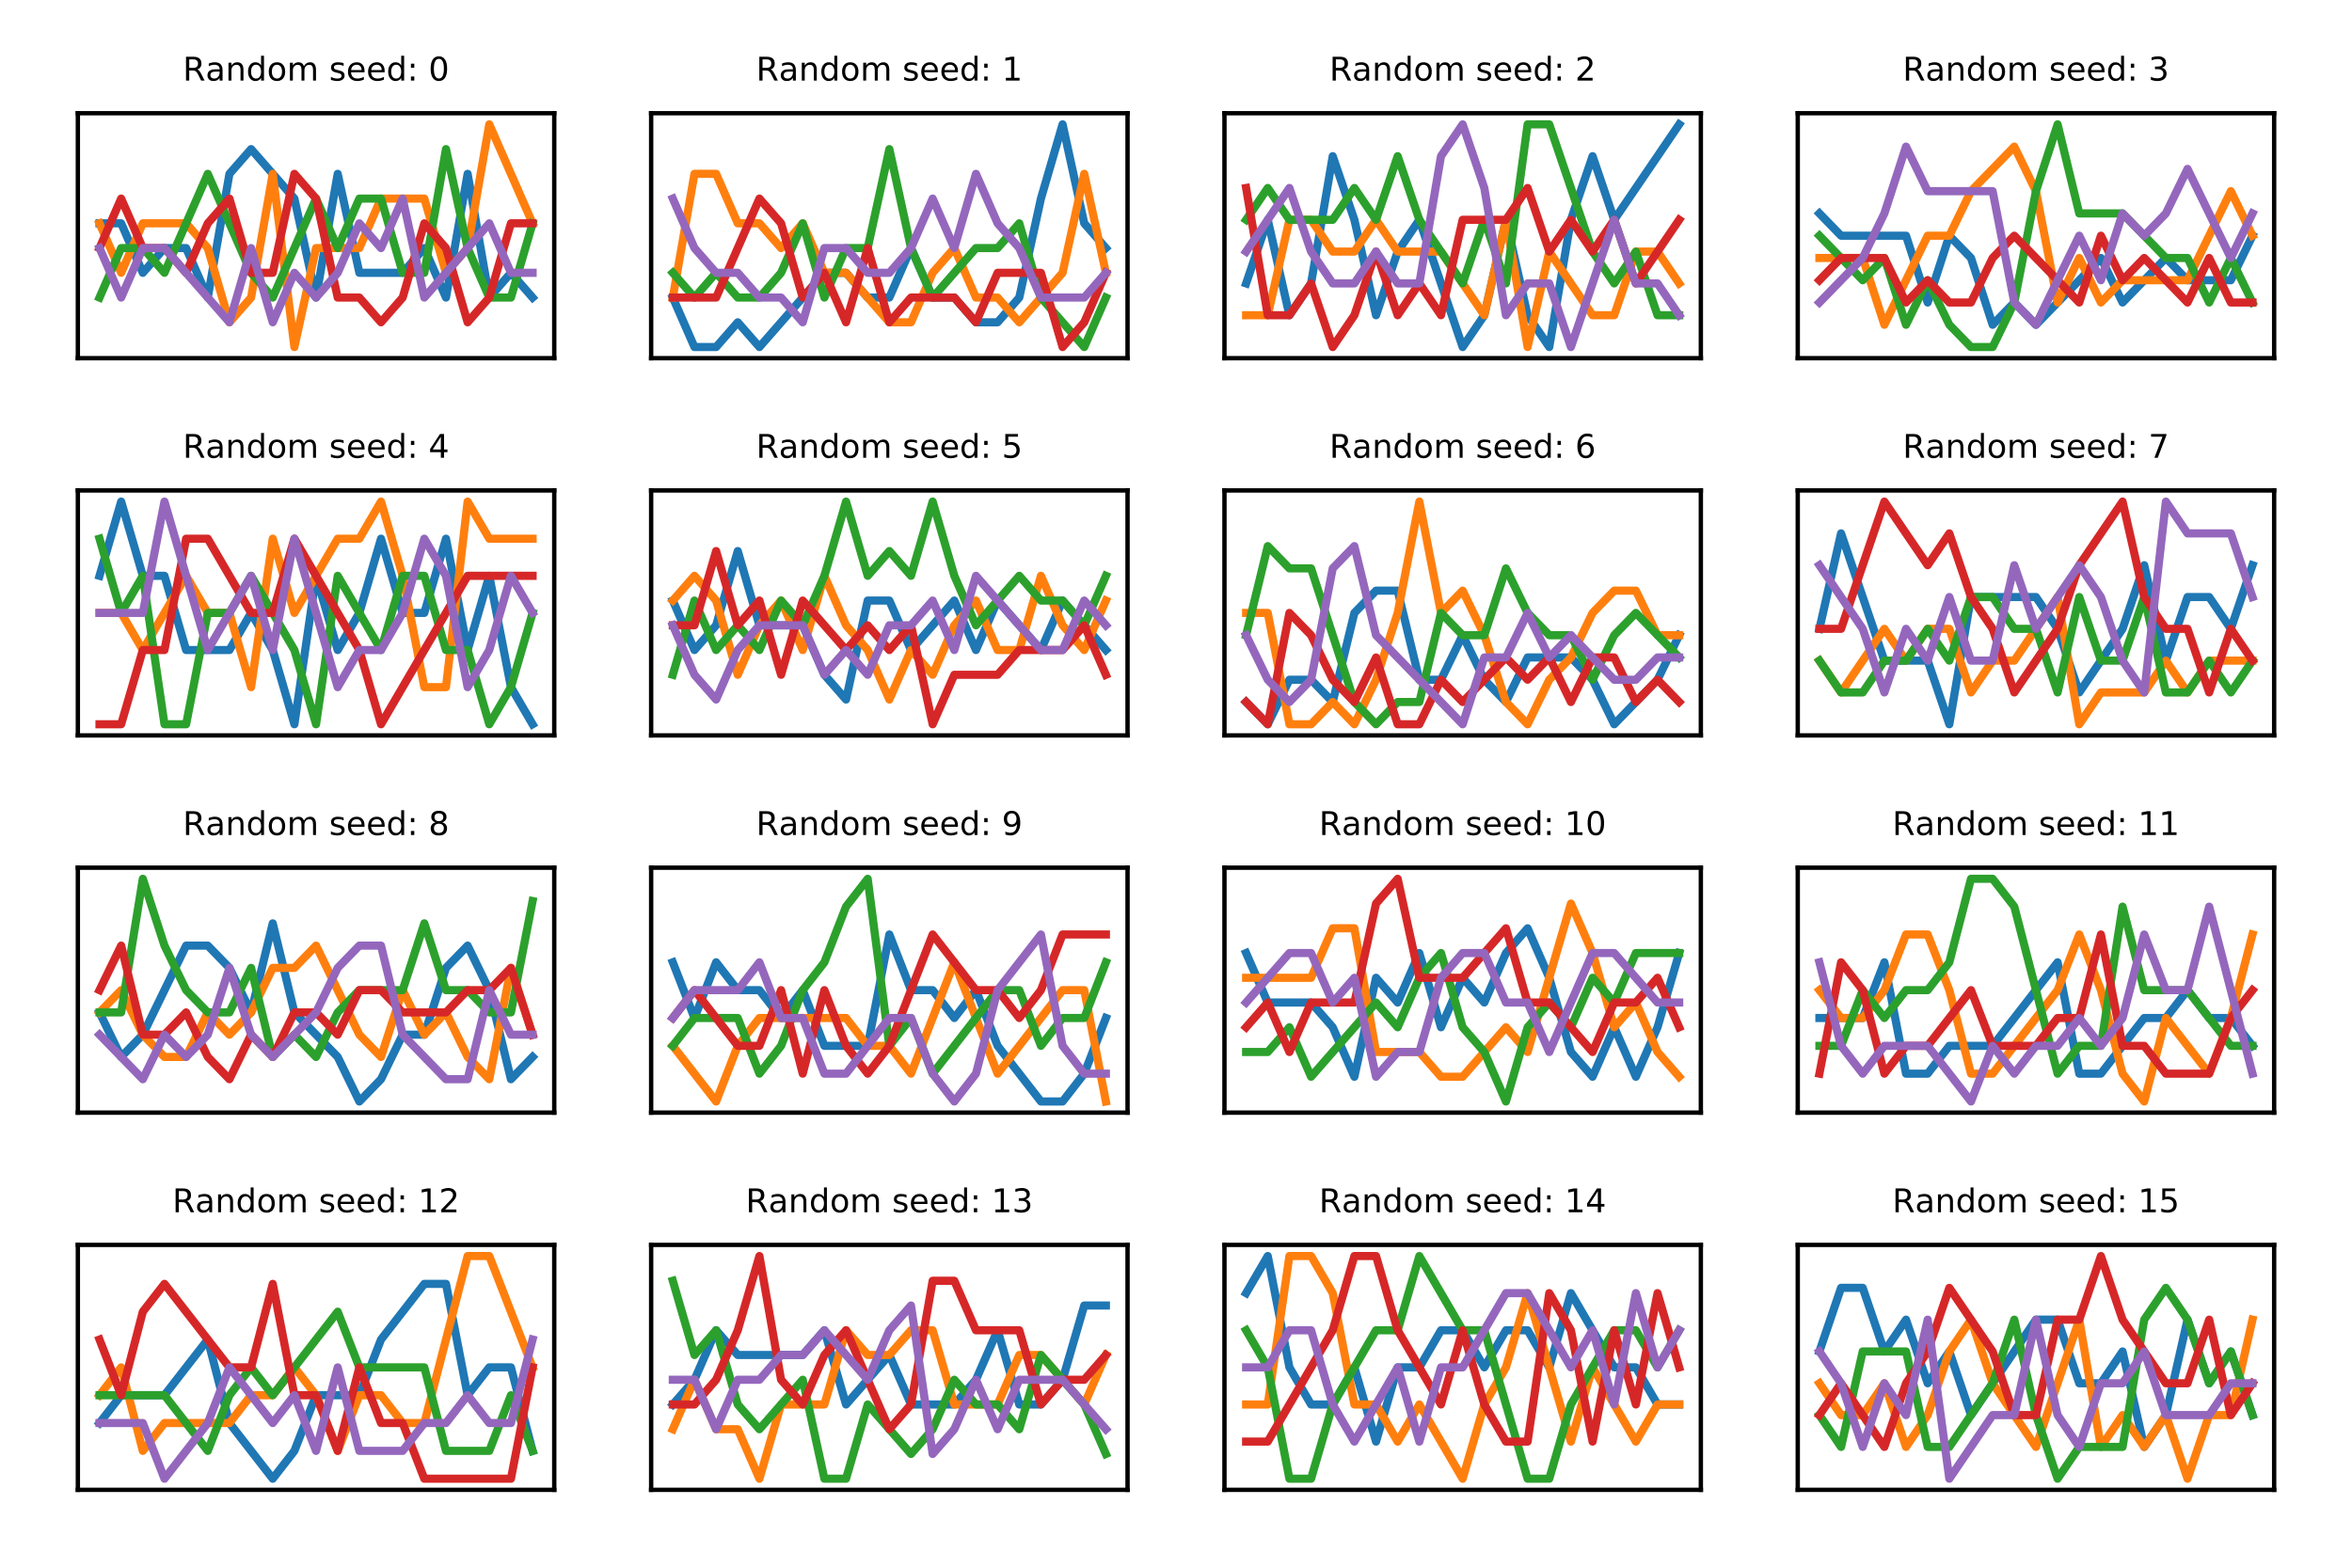 <?xml version="1.0" encoding="utf-8" standalone="no"?>
<!DOCTYPE svg PUBLIC "-//W3C//DTD SVG 1.1//EN"
  "http://www.w3.org/Graphics/SVG/1.1/DTD/svg11.dtd">
<!-- Created with matplotlib (http://matplotlib.org/) -->
<svg height="288pt" version="1.1" viewBox="0 0 432 288" width="432pt" xmlns="http://www.w3.org/2000/svg" xmlns:xlink="http://www.w3.org/1999/xlink">
 <defs>
  <style type="text/css">
*{stroke-linecap:butt;stroke-linejoin:round;}
  </style>
 </defs>
 <g id="figure_1">
  <g id="patch_1">
   <path d="M 0 288 
L 432 288 
L 432 0 
L 0 0 
z
" style="fill:#ffffff;"/>
  </g>
  <g id="axes_1">
   <g id="patch_2">
    <path d="M 14.3 65.8 
L 101.8 65.8 
L 101.8 20.8 
L 14.3 20.8 
z
" style="fill:#ffffff;"/>
   </g>
   <g id="matplotlib.axis_1"/>
   <g id="matplotlib.axis_2"/>
   <g id="line2d_1">
    <path clip-path="url(#p165bd17c7b)" d="M 18.277 41.027 
L 22.255 41.027 
L 26.232 50.118 
L 30.209 45.573 
L 34.186 45.573 
L 38.164 54.664 
L 42.141 31.936 
L 46.118 27.391 
L 50.095 31.936 
L 54.073 36.482 
L 58.05 54.664 
L 62.027 31.936 
L 66.005 50.118 
L 69.982 50.118 
L 73.959 50.118 
L 77.936 45.573 
L 81.914 54.664 
L 85.891 31.936 
L 89.868 54.664 
L 93.845 50.118 
L 97.823 54.664 
" style="fill:none;stroke:#1f77b4;stroke-linecap:square;stroke-width:1.5;"/>
   </g>
   <g id="line2d_2">
    <path clip-path="url(#p165bd17c7b)" d="M 18.277 41.027 
L 22.255 50.118 
L 26.232 41.027 
L 30.209 41.027 
L 34.186 41.027 
L 38.164 45.573 
L 42.141 59.209 
L 46.118 54.664 
L 50.095 31.936 
L 54.073 63.755 
L 58.05 45.573 
L 62.027 45.573 
L 66.005 45.573 
L 69.982 36.482 
L 73.959 36.482 
L 77.936 36.482 
L 81.914 50.118 
L 85.891 45.573 
L 89.868 22.845 
L 93.845 31.936 
L 97.823 41.027 
" style="fill:none;stroke:#ff7f0e;stroke-linecap:square;stroke-width:1.5;"/>
   </g>
   <g id="line2d_3">
    <path clip-path="url(#p165bd17c7b)" d="M 18.277 54.664 
L 22.255 45.573 
L 26.232 45.573 
L 30.209 50.118 
L 34.186 41.027 
L 38.164 31.936 
L 42.141 41.027 
L 46.118 50.118 
L 50.095 54.664 
L 54.073 45.573 
L 58.05 36.482 
L 62.027 45.573 
L 66.005 36.482 
L 69.982 36.482 
L 73.959 50.118 
L 77.936 50.118 
L 81.914 27.391 
L 85.891 45.573 
L 89.868 54.664 
L 93.845 54.664 
L 97.823 41.027 
" style="fill:none;stroke:#2ca02c;stroke-linecap:square;stroke-width:1.5;"/>
   </g>
   <g id="line2d_4">
    <path clip-path="url(#p165bd17c7b)" d="M 18.277 45.573 
L 22.255 36.482 
L 26.232 45.573 
L 30.209 45.573 
L 34.186 50.118 
L 38.164 41.027 
L 42.141 36.482 
L 46.118 50.118 
L 50.095 50.118 
L 54.073 31.936 
L 58.05 36.482 
L 62.027 54.664 
L 66.005 54.664 
L 69.982 59.209 
L 73.959 54.664 
L 77.936 41.027 
L 81.914 45.573 
L 85.891 59.209 
L 89.868 54.664 
L 93.845 41.027 
L 97.823 41.027 
" style="fill:none;stroke:#d62728;stroke-linecap:square;stroke-width:1.5;"/>
   </g>
   <g id="line2d_5">
    <path clip-path="url(#p165bd17c7b)" d="M 18.277 45.573 
L 22.255 54.664 
L 26.232 45.573 
L 30.209 45.573 
L 34.186 50.118 
L 38.164 54.664 
L 42.141 59.209 
L 46.118 45.573 
L 50.095 59.209 
L 54.073 50.118 
L 58.05 54.664 
L 62.027 50.118 
L 66.005 41.027 
L 69.982 45.573 
L 73.959 36.482 
L 77.936 54.664 
L 81.914 50.118 
L 85.891 45.573 
L 89.868 41.027 
L 93.845 50.118 
L 97.823 50.118 
" style="fill:none;stroke:#9467bd;stroke-linecap:square;stroke-width:1.5;"/>
   </g>
   <g id="patch_3">
    <path d="M 14.3 65.8 
L 14.3 20.8 
" style="fill:none;stroke:#000000;stroke-linecap:square;stroke-linejoin:miter;stroke-width:0.8;"/>
   </g>
   <g id="patch_4">
    <path d="M 101.8 65.8 
L 101.8 20.8 
" style="fill:none;stroke:#000000;stroke-linecap:square;stroke-linejoin:miter;stroke-width:0.8;"/>
   </g>
   <g id="patch_5">
    <path d="M 14.3 65.8 
L 101.8 65.8 
" style="fill:none;stroke:#000000;stroke-linecap:square;stroke-linejoin:miter;stroke-width:0.8;"/>
   </g>
   <g id="patch_6">
    <path d="M 14.3 20.8 
L 101.8 20.8 
" style="fill:none;stroke:#000000;stroke-linecap:square;stroke-linejoin:miter;stroke-width:0.8;"/>
   </g>
   <g id="text_1">
    <!-- Random seed: 0 -->
    <defs>
     <path d="M 44.391 34.188 
Q 47.562 33.109 50.562 29.594 
Q 53.562 26.078 56.594 19.922 
L 66.609 0 
L 56 0 
L 46.688 18.703 
Q 43.062 26.031 39.672 28.422 
Q 36.281 30.812 30.422 30.812 
L 19.672 30.812 
L 19.672 0 
L 9.812 0 
L 9.812 72.906 
L 32.078 72.906 
Q 44.578 72.906 50.734 67.672 
Q 56.891 62.453 56.891 51.906 
Q 56.891 45.016 53.688 40.469 
Q 50.484 35.938 44.391 34.188 
M 19.672 64.797 
L 19.672 38.922 
L 32.078 38.922 
Q 39.203 38.922 42.844 42.219 
Q 46.484 45.516 46.484 51.906 
Q 46.484 58.297 42.844 61.547 
Q 39.203 64.797 32.078 64.797 
z
" id="DejaVuSans-52"/>
     <path d="M 34.281 27.484 
Q 23.391 27.484 19.188 25 
Q 14.984 22.516 14.984 16.5 
Q 14.984 11.719 18.141 8.906 
Q 21.297 6.109 26.703 6.109 
Q 34.188 6.109 38.703 11.406 
Q 43.219 16.703 43.219 25.484 
L 43.219 27.484 
z
M 52.203 31.203 
L 52.203 0 
L 43.219 0 
L 43.219 8.297 
Q 40.141 3.328 35.547 0.953 
Q 30.953 -1.422 24.312 -1.422 
Q 15.922 -1.422 10.953 3.297 
Q 6 8.016 6 15.922 
Q 6 25.141 12.172 29.828 
Q 18.359 34.516 30.609 34.516 
L 43.219 34.516 
L 43.219 35.406 
Q 43.219 41.609 39.141 45 
Q 35.062 48.391 27.688 48.391 
Q 23 48.391 18.547 47.266 
Q 14.109 46.141 10.016 43.891 
L 10.016 52.203 
Q 14.938 54.109 19.578 55.047 
Q 24.219 56 28.609 56 
Q 40.484 56 46.344 49.844 
Q 52.203 43.703 52.203 31.203 
" id="DejaVuSans-61"/>
     <path d="M 54.891 33.016 
L 54.891 0 
L 45.906 0 
L 45.906 32.719 
Q 45.906 40.484 42.875 44.328 
Q 39.844 48.188 33.797 48.188 
Q 26.516 48.188 22.312 43.547 
Q 18.109 38.922 18.109 30.906 
L 18.109 0 
L 9.078 0 
L 9.078 54.688 
L 18.109 54.688 
L 18.109 46.188 
Q 21.344 51.125 25.703 53.562 
Q 30.078 56 35.797 56 
Q 45.219 56 50.047 50.172 
Q 54.891 44.344 54.891 33.016 
" id="DejaVuSans-6e"/>
     <path d="M 45.406 46.391 
L 45.406 75.984 
L 54.391 75.984 
L 54.391 0 
L 45.406 0 
L 45.406 8.203 
Q 42.578 3.328 38.25 0.953 
Q 33.938 -1.422 27.875 -1.422 
Q 17.969 -1.422 11.734 6.484 
Q 5.516 14.406 5.516 27.297 
Q 5.516 40.188 11.734 48.094 
Q 17.969 56 27.875 56 
Q 33.938 56 38.25 53.625 
Q 42.578 51.266 45.406 46.391 
M 14.797 27.297 
Q 14.797 17.391 18.875 11.75 
Q 22.953 6.109 30.078 6.109 
Q 37.203 6.109 41.297 11.75 
Q 45.406 17.391 45.406 27.297 
Q 45.406 37.203 41.297 42.844 
Q 37.203 48.484 30.078 48.484 
Q 22.953 48.484 18.875 42.844 
Q 14.797 37.203 14.797 27.297 
" id="DejaVuSans-64"/>
     <path d="M 30.609 48.391 
Q 23.391 48.391 19.188 42.75 
Q 14.984 37.109 14.984 27.297 
Q 14.984 17.484 19.156 11.844 
Q 23.344 6.203 30.609 6.203 
Q 37.797 6.203 41.984 11.859 
Q 46.188 17.531 46.188 27.297 
Q 46.188 37.016 41.984 42.703 
Q 37.797 48.391 30.609 48.391 
M 30.609 56 
Q 42.328 56 49.016 48.375 
Q 55.719 40.766 55.719 27.297 
Q 55.719 13.875 49.016 6.219 
Q 42.328 -1.422 30.609 -1.422 
Q 18.844 -1.422 12.172 6.219 
Q 5.516 13.875 5.516 27.297 
Q 5.516 40.766 12.172 48.375 
Q 18.844 56 30.609 56 
" id="DejaVuSans-6f"/>
     <path d="M 52 44.188 
Q 55.375 50.25 60.062 53.125 
Q 64.75 56 71.094 56 
Q 79.641 56 84.281 50.016 
Q 88.922 44.047 88.922 33.016 
L 88.922 0 
L 79.891 0 
L 79.891 32.719 
Q 79.891 40.578 77.094 44.375 
Q 74.312 48.188 68.609 48.188 
Q 61.625 48.188 57.562 43.547 
Q 53.516 38.922 53.516 30.906 
L 53.516 0 
L 44.484 0 
L 44.484 32.719 
Q 44.484 40.625 41.703 44.406 
Q 38.922 48.188 33.109 48.188 
Q 26.219 48.188 22.156 43.531 
Q 18.109 38.875 18.109 30.906 
L 18.109 0 
L 9.078 0 
L 9.078 54.688 
L 18.109 54.688 
L 18.109 46.188 
Q 21.188 51.219 25.484 53.609 
Q 29.781 56 35.688 56 
Q 41.656 56 45.828 52.969 
Q 50 49.953 52 44.188 
" id="DejaVuSans-6d"/>
     <path id="DejaVuSans-20"/>
     <path d="M 44.281 53.078 
L 44.281 44.578 
Q 40.484 46.531 36.375 47.5 
Q 32.281 48.484 27.875 48.484 
Q 21.188 48.484 17.844 46.438 
Q 14.5 44.391 14.5 40.281 
Q 14.5 37.156 16.891 35.375 
Q 19.281 33.594 26.516 31.984 
L 29.594 31.297 
Q 39.156 29.25 43.188 25.516 
Q 47.219 21.781 47.219 15.094 
Q 47.219 7.469 41.188 3.016 
Q 35.156 -1.422 24.609 -1.422 
Q 20.219 -1.422 15.453 -0.562 
Q 10.688 0.297 5.422 2 
L 5.422 11.281 
Q 10.406 8.688 15.234 7.391 
Q 20.062 6.109 24.812 6.109 
Q 31.156 6.109 34.562 8.281 
Q 37.984 10.453 37.984 14.406 
Q 37.984 18.062 35.516 20.016 
Q 33.062 21.969 24.703 23.781 
L 21.578 24.516 
Q 13.234 26.266 9.516 29.906 
Q 5.812 33.547 5.812 39.891 
Q 5.812 47.609 11.281 51.797 
Q 16.75 56 26.812 56 
Q 31.781 56 36.172 55.266 
Q 40.578 54.547 44.281 53.078 
" id="DejaVuSans-73"/>
     <path d="M 56.203 29.594 
L 56.203 25.203 
L 14.891 25.203 
Q 15.484 15.922 20.484 11.062 
Q 25.484 6.203 34.422 6.203 
Q 39.594 6.203 44.453 7.469 
Q 49.312 8.734 54.109 11.281 
L 54.109 2.781 
Q 49.266 0.734 44.188 -0.344 
Q 39.109 -1.422 33.891 -1.422 
Q 20.797 -1.422 13.156 6.188 
Q 5.516 13.812 5.516 26.812 
Q 5.516 40.234 12.766 48.109 
Q 20.016 56 32.328 56 
Q 43.359 56 49.781 48.891 
Q 56.203 41.797 56.203 29.594 
M 47.219 32.234 
Q 47.125 39.594 43.094 43.984 
Q 39.062 48.391 32.422 48.391 
Q 24.906 48.391 20.391 44.141 
Q 15.875 39.891 15.188 32.172 
z
" id="DejaVuSans-65"/>
     <path d="M 11.719 12.406 
L 22.016 12.406 
L 22.016 0 
L 11.719 0 
z
M 11.719 51.703 
L 22.016 51.703 
L 22.016 39.312 
L 11.719 39.312 
z
" id="DejaVuSans-3a"/>
     <path d="M 31.781 66.406 
Q 24.172 66.406 20.328 58.906 
Q 16.5 51.422 16.5 36.375 
Q 16.5 21.391 20.328 13.891 
Q 24.172 6.391 31.781 6.391 
Q 39.453 6.391 43.281 13.891 
Q 47.125 21.391 47.125 36.375 
Q 47.125 51.422 43.281 58.906 
Q 39.453 66.406 31.781 66.406 
M 31.781 74.219 
Q 44.047 74.219 50.516 64.516 
Q 56.984 54.828 56.984 36.375 
Q 56.984 17.969 50.516 8.266 
Q 44.047 -1.422 31.781 -1.422 
Q 19.531 -1.422 13.062 8.266 
Q 6.594 17.969 6.594 36.375 
Q 6.594 54.828 13.062 64.516 
Q 19.531 74.219 31.781 74.219 
" id="DejaVuSans-30"/>
    </defs>
    <g transform="translate(33.579 14.8)scale(0.06 -0.06)">
     <use xlink:href="#DejaVuSans-52"/>
     <use x="69.451" xlink:href="#DejaVuSans-61"/>
     <use x="130.73" xlink:href="#DejaVuSans-6e"/>
     <use x="194.109" xlink:href="#DejaVuSans-64"/>
     <use x="257.586" xlink:href="#DejaVuSans-6f"/>
     <use x="318.768" xlink:href="#DejaVuSans-6d"/>
     <use x="416.18" xlink:href="#DejaVuSans-20"/>
     <use x="447.967" xlink:href="#DejaVuSans-73"/>
     <use x="500.066" xlink:href="#DejaVuSans-65"/>
     <use x="561.59" xlink:href="#DejaVuSans-65"/>
     <use x="623.113" xlink:href="#DejaVuSans-64"/>
     <use x="686.59" xlink:href="#DejaVuSans-3a"/>
     <use x="720.281" xlink:href="#DejaVuSans-20"/>
     <use x="752.068" xlink:href="#DejaVuSans-30"/>
    </g>
   </g>
  </g>
  <g id="axes_2">
   <g id="patch_7">
    <path d="M 119.6 65.8 
L 207.1 65.8 
L 207.1 20.8 
L 119.6 20.8 
z
" style="fill:#ffffff;"/>
   </g>
   <g id="matplotlib.axis_3"/>
   <g id="matplotlib.axis_4"/>
   <g id="line2d_6">
    <path clip-path="url(#p8a1588ce0f)" d="M 123.577 54.664 
L 127.555 63.755 
L 131.532 63.755 
L 135.509 59.209 
L 139.486 63.755 
L 143.464 59.209 
L 147.441 54.664 
L 151.418 50.118 
L 155.395 50.118 
L 159.373 54.664 
L 163.35 54.664 
L 167.327 45.573 
L 171.305 54.664 
L 175.282 54.664 
L 179.259 59.209 
L 183.236 59.209 
L 187.214 54.664 
L 191.191 36.482 
L 195.168 22.845 
L 199.145 41.027 
L 203.123 45.573 
" style="fill:none;stroke:#1f77b4;stroke-linecap:square;stroke-width:1.5;"/>
   </g>
   <g id="line2d_7">
    <path clip-path="url(#p8a1588ce0f)" d="M 123.577 54.664 
L 127.555 31.936 
L 131.532 31.936 
L 135.509 41.027 
L 139.486 41.027 
L 143.464 45.573 
L 147.441 41.027 
L 151.418 50.118 
L 155.395 50.118 
L 159.373 54.664 
L 163.35 59.209 
L 167.327 59.209 
L 171.305 50.118 
L 175.282 45.573 
L 179.259 54.664 
L 183.236 54.664 
L 187.214 59.209 
L 191.191 54.664 
L 195.168 50.118 
L 199.145 31.936 
L 203.123 50.118 
" style="fill:none;stroke:#ff7f0e;stroke-linecap:square;stroke-width:1.5;"/>
   </g>
   <g id="line2d_8">
    <path clip-path="url(#p8a1588ce0f)" d="M 123.577 50.118 
L 127.555 54.664 
L 131.532 50.118 
L 135.509 54.664 
L 139.486 54.664 
L 143.464 50.118 
L 147.441 41.027 
L 151.418 54.664 
L 155.395 45.573 
L 159.373 45.573 
L 163.35 27.391 
L 167.327 45.573 
L 171.305 54.664 
L 175.282 50.118 
L 179.259 45.573 
L 183.236 45.573 
L 187.214 41.027 
L 191.191 54.664 
L 195.168 59.209 
L 199.145 63.755 
L 203.123 54.664 
" style="fill:none;stroke:#2ca02c;stroke-linecap:square;stroke-width:1.5;"/>
   </g>
   <g id="line2d_9">
    <path clip-path="url(#p8a1588ce0f)" d="M 123.577 54.664 
L 127.555 54.664 
L 131.532 54.664 
L 135.509 45.573 
L 139.486 36.482 
L 143.464 41.027 
L 147.441 54.664 
L 151.418 50.118 
L 155.395 59.209 
L 159.373 45.573 
L 163.35 59.209 
L 167.327 54.664 
L 171.305 54.664 
L 175.282 54.664 
L 179.259 59.209 
L 183.236 50.118 
L 187.214 50.118 
L 191.191 50.118 
L 195.168 63.755 
L 199.145 59.209 
L 203.123 50.118 
" style="fill:none;stroke:#d62728;stroke-linecap:square;stroke-width:1.5;"/>
   </g>
   <g id="line2d_10">
    <path clip-path="url(#p8a1588ce0f)" d="M 123.577 36.482 
L 127.555 45.573 
L 131.532 50.118 
L 135.509 50.118 
L 139.486 54.664 
L 143.464 54.664 
L 147.441 59.209 
L 151.418 45.573 
L 155.395 45.573 
L 159.373 50.118 
L 163.35 50.118 
L 167.327 45.573 
L 171.305 36.482 
L 175.282 45.573 
L 179.259 31.936 
L 183.236 41.027 
L 187.214 45.573 
L 191.191 54.664 
L 195.168 54.664 
L 199.145 54.664 
L 203.123 50.118 
" style="fill:none;stroke:#9467bd;stroke-linecap:square;stroke-width:1.5;"/>
   </g>
   <g id="patch_8">
    <path d="M 119.6 65.8 
L 119.6 20.8 
" style="fill:none;stroke:#000000;stroke-linecap:square;stroke-linejoin:miter;stroke-width:0.8;"/>
   </g>
   <g id="patch_9">
    <path d="M 207.1 65.8 
L 207.1 20.8 
" style="fill:none;stroke:#000000;stroke-linecap:square;stroke-linejoin:miter;stroke-width:0.8;"/>
   </g>
   <g id="patch_10">
    <path d="M 119.6 65.8 
L 207.1 65.8 
" style="fill:none;stroke:#000000;stroke-linecap:square;stroke-linejoin:miter;stroke-width:0.8;"/>
   </g>
   <g id="patch_11">
    <path d="M 119.6 20.8 
L 207.1 20.8 
" style="fill:none;stroke:#000000;stroke-linecap:square;stroke-linejoin:miter;stroke-width:0.8;"/>
   </g>
   <g id="text_2">
    <!-- Random seed: 1 -->
    <defs>
     <path d="M 12.406 8.297 
L 28.516 8.297 
L 28.516 63.922 
L 10.984 60.406 
L 10.984 69.391 
L 28.422 72.906 
L 38.281 72.906 
L 38.281 8.297 
L 54.391 8.297 
L 54.391 0 
L 12.406 0 
z
" id="DejaVuSans-31"/>
    </defs>
    <g transform="translate(138.879 14.8)scale(0.06 -0.06)">
     <use xlink:href="#DejaVuSans-52"/>
     <use x="69.451" xlink:href="#DejaVuSans-61"/>
     <use x="130.73" xlink:href="#DejaVuSans-6e"/>
     <use x="194.109" xlink:href="#DejaVuSans-64"/>
     <use x="257.586" xlink:href="#DejaVuSans-6f"/>
     <use x="318.768" xlink:href="#DejaVuSans-6d"/>
     <use x="416.18" xlink:href="#DejaVuSans-20"/>
     <use x="447.967" xlink:href="#DejaVuSans-73"/>
     <use x="500.066" xlink:href="#DejaVuSans-65"/>
     <use x="561.59" xlink:href="#DejaVuSans-65"/>
     <use x="623.113" xlink:href="#DejaVuSans-64"/>
     <use x="686.59" xlink:href="#DejaVuSans-3a"/>
     <use x="720.281" xlink:href="#DejaVuSans-20"/>
     <use x="752.068" xlink:href="#DejaVuSans-31"/>
    </g>
   </g>
  </g>
  <g id="axes_3">
   <g id="patch_12">
    <path d="M 224.9 65.8 
L 312.4 65.8 
L 312.4 20.8 
L 224.9 20.8 
z
" style="fill:#ffffff;"/>
   </g>
   <g id="matplotlib.axis_5"/>
   <g id="matplotlib.axis_6"/>
   <g id="line2d_11">
    <path clip-path="url(#p2b53922478)" d="M 228.877 52.066 
L 232.855 40.378 
L 236.832 57.91 
L 240.809 52.066 
L 244.786 28.69 
L 248.764 40.378 
L 252.741 57.91 
L 256.718 46.222 
L 260.695 40.378 
L 264.673 52.066 
L 268.65 63.755 
L 272.627 57.91 
L 276.605 40.378 
L 280.582 57.91 
L 284.559 63.755 
L 288.536 40.378 
L 292.514 28.69 
L 296.491 40.378 
L 300.468 34.534 
L 304.445 28.69 
L 308.423 22.845 
" style="fill:none;stroke:#1f77b4;stroke-linecap:square;stroke-width:1.5;"/>
   </g>
   <g id="line2d_12">
    <path clip-path="url(#p2b53922478)" d="M 228.877 57.91 
L 232.855 57.91 
L 236.832 40.378 
L 240.809 40.378 
L 244.786 46.222 
L 248.764 46.222 
L 252.741 40.378 
L 256.718 46.222 
L 260.695 46.222 
L 264.673 46.222 
L 268.65 52.066 
L 272.627 57.91 
L 276.605 40.378 
L 280.582 63.755 
L 284.559 46.222 
L 288.536 52.066 
L 292.514 57.91 
L 296.491 57.91 
L 300.468 46.222 
L 304.445 46.222 
L 308.423 52.066 
" style="fill:none;stroke:#ff7f0e;stroke-linecap:square;stroke-width:1.5;"/>
   </g>
   <g id="line2d_13">
    <path clip-path="url(#p2b53922478)" d="M 228.877 40.378 
L 232.855 34.534 
L 236.832 40.378 
L 240.809 40.378 
L 244.786 40.378 
L 248.764 34.534 
L 252.741 40.378 
L 256.718 28.69 
L 260.695 40.378 
L 264.673 46.222 
L 268.65 52.066 
L 272.627 40.378 
L 276.605 52.066 
L 280.582 22.845 
L 284.559 22.845 
L 288.536 34.534 
L 292.514 46.222 
L 296.491 52.066 
L 300.468 46.222 
L 304.445 57.91 
L 308.423 57.91 
" style="fill:none;stroke:#2ca02c;stroke-linecap:square;stroke-width:1.5;"/>
   </g>
   <g id="line2d_14">
    <path clip-path="url(#p2b53922478)" d="M 228.877 34.534 
L 232.855 57.91 
L 236.832 57.91 
L 240.809 52.066 
L 244.786 63.755 
L 248.764 57.91 
L 252.741 46.222 
L 256.718 57.91 
L 260.695 52.066 
L 264.673 57.91 
L 268.65 40.378 
L 272.627 40.378 
L 276.605 40.378 
L 280.582 34.534 
L 284.559 46.222 
L 288.536 40.378 
L 292.514 46.222 
L 296.491 40.378 
L 300.468 52.066 
L 304.445 46.222 
L 308.423 40.378 
" style="fill:none;stroke:#d62728;stroke-linecap:square;stroke-width:1.5;"/>
   </g>
   <g id="line2d_15">
    <path clip-path="url(#p2b53922478)" d="M 228.877 46.222 
L 232.855 40.378 
L 236.832 34.534 
L 240.809 46.222 
L 244.786 52.066 
L 248.764 52.066 
L 252.741 46.222 
L 256.718 52.066 
L 260.695 52.066 
L 264.673 28.69 
L 268.65 22.845 
L 272.627 34.534 
L 276.605 57.91 
L 280.582 52.066 
L 284.559 52.066 
L 288.536 63.755 
L 292.514 52.066 
L 296.491 40.378 
L 300.468 52.066 
L 304.445 52.066 
L 308.423 57.91 
" style="fill:none;stroke:#9467bd;stroke-linecap:square;stroke-width:1.5;"/>
   </g>
   <g id="patch_13">
    <path d="M 224.9 65.8 
L 224.9 20.8 
" style="fill:none;stroke:#000000;stroke-linecap:square;stroke-linejoin:miter;stroke-width:0.8;"/>
   </g>
   <g id="patch_14">
    <path d="M 312.4 65.8 
L 312.4 20.8 
" style="fill:none;stroke:#000000;stroke-linecap:square;stroke-linejoin:miter;stroke-width:0.8;"/>
   </g>
   <g id="patch_15">
    <path d="M 224.9 65.8 
L 312.4 65.8 
" style="fill:none;stroke:#000000;stroke-linecap:square;stroke-linejoin:miter;stroke-width:0.8;"/>
   </g>
   <g id="patch_16">
    <path d="M 224.9 20.8 
L 312.4 20.8 
" style="fill:none;stroke:#000000;stroke-linecap:square;stroke-linejoin:miter;stroke-width:0.8;"/>
   </g>
   <g id="text_3">
    <!-- Random seed: 2 -->
    <defs>
     <path d="M 19.188 8.297 
L 53.609 8.297 
L 53.609 0 
L 7.328 0 
L 7.328 8.297 
Q 12.938 14.109 22.625 23.891 
Q 32.328 33.688 34.812 36.531 
Q 39.547 41.844 41.422 45.531 
Q 43.312 49.219 43.312 52.781 
Q 43.312 58.594 39.234 62.25 
Q 35.156 65.922 28.609 65.922 
Q 23.969 65.922 18.812 64.312 
Q 13.672 62.703 7.812 59.422 
L 7.812 69.391 
Q 13.766 71.781 18.938 73 
Q 24.125 74.219 28.422 74.219 
Q 39.75 74.219 46.484 68.547 
Q 53.219 62.891 53.219 53.422 
Q 53.219 48.922 51.531 44.891 
Q 49.859 40.875 45.406 35.406 
Q 44.188 33.984 37.641 27.219 
Q 31.109 20.453 19.188 8.297 
" id="DejaVuSans-32"/>
    </defs>
    <g transform="translate(244.179 14.8)scale(0.06 -0.06)">
     <use xlink:href="#DejaVuSans-52"/>
     <use x="69.451" xlink:href="#DejaVuSans-61"/>
     <use x="130.73" xlink:href="#DejaVuSans-6e"/>
     <use x="194.109" xlink:href="#DejaVuSans-64"/>
     <use x="257.586" xlink:href="#DejaVuSans-6f"/>
     <use x="318.768" xlink:href="#DejaVuSans-6d"/>
     <use x="416.18" xlink:href="#DejaVuSans-20"/>
     <use x="447.967" xlink:href="#DejaVuSans-73"/>
     <use x="500.066" xlink:href="#DejaVuSans-65"/>
     <use x="561.59" xlink:href="#DejaVuSans-65"/>
     <use x="623.113" xlink:href="#DejaVuSans-64"/>
     <use x="686.59" xlink:href="#DejaVuSans-3a"/>
     <use x="720.281" xlink:href="#DejaVuSans-20"/>
     <use x="752.068" xlink:href="#DejaVuSans-32"/>
    </g>
   </g>
  </g>
  <g id="axes_4">
   <g id="patch_17">
    <path d="M 330.2 65.8 
L 417.7 65.8 
L 417.7 20.8 
L 330.2 20.8 
z
" style="fill:#ffffff;"/>
   </g>
   <g id="matplotlib.axis_7"/>
   <g id="matplotlib.axis_8"/>
   <g id="line2d_16">
    <path clip-path="url(#p2ea22c4928)" d="M 334.177 39.209 
L 338.155 43.3 
L 342.132 43.3 
L 346.109 43.3 
L 350.086 43.3 
L 354.064 55.573 
L 358.041 43.3 
L 362.018 47.391 
L 365.995 59.664 
L 369.973 55.573 
L 373.95 59.664 
L 377.927 55.573 
L 381.905 51.482 
L 385.882 47.391 
L 389.859 55.573 
L 393.836 51.482 
L 397.814 47.391 
L 401.791 51.482 
L 405.768 51.482 
L 409.745 51.482 
L 413.723 43.3 
" style="fill:none;stroke:#1f77b4;stroke-linecap:square;stroke-width:1.5;"/>
   </g>
   <g id="line2d_17">
    <path clip-path="url(#p2ea22c4928)" d="M 334.177 47.391 
L 338.155 47.391 
L 342.132 47.391 
L 346.109 59.664 
L 350.086 51.482 
L 354.064 43.3 
L 358.041 43.3 
L 362.018 35.118 
L 365.995 31.027 
L 369.973 26.936 
L 373.95 35.118 
L 377.927 55.573 
L 381.905 47.391 
L 385.882 55.573 
L 389.859 51.482 
L 393.836 51.482 
L 397.814 51.482 
L 401.791 51.482 
L 405.768 43.3 
L 409.745 35.118 
L 413.723 43.3 
" style="fill:none;stroke:#ff7f0e;stroke-linecap:square;stroke-width:1.5;"/>
   </g>
   <g id="line2d_18">
    <path clip-path="url(#p2ea22c4928)" d="M 334.177 43.3 
L 338.155 47.391 
L 342.132 51.482 
L 346.109 47.391 
L 350.086 59.664 
L 354.064 51.482 
L 358.041 59.664 
L 362.018 63.755 
L 365.995 63.755 
L 369.973 55.573 
L 373.95 35.118 
L 377.927 22.845 
L 381.905 39.209 
L 385.882 39.209 
L 389.859 39.209 
L 393.836 43.3 
L 397.814 47.391 
L 401.791 47.391 
L 405.768 55.573 
L 409.745 47.391 
L 413.723 55.573 
" style="fill:none;stroke:#2ca02c;stroke-linecap:square;stroke-width:1.5;"/>
   </g>
   <g id="line2d_19">
    <path clip-path="url(#p2ea22c4928)" d="M 334.177 51.482 
L 338.155 47.391 
L 342.132 47.391 
L 346.109 47.391 
L 350.086 55.573 
L 354.064 51.482 
L 358.041 55.573 
L 362.018 55.573 
L 365.995 47.391 
L 369.973 43.3 
L 373.95 47.391 
L 377.927 51.482 
L 381.905 55.573 
L 385.882 43.3 
L 389.859 51.482 
L 393.836 47.391 
L 397.814 51.482 
L 401.791 55.573 
L 405.768 47.391 
L 409.745 55.573 
L 413.723 55.573 
" style="fill:none;stroke:#d62728;stroke-linecap:square;stroke-width:1.5;"/>
   </g>
   <g id="line2d_20">
    <path clip-path="url(#p2ea22c4928)" d="M 334.177 55.573 
L 338.155 51.482 
L 342.132 47.391 
L 346.109 39.209 
L 350.086 26.936 
L 354.064 35.118 
L 358.041 35.118 
L 362.018 35.118 
L 365.995 35.118 
L 369.973 55.573 
L 373.95 59.664 
L 377.927 51.482 
L 381.905 43.3 
L 385.882 51.482 
L 389.859 39.209 
L 393.836 43.3 
L 397.814 39.209 
L 401.791 31.027 
L 405.768 39.209 
L 409.745 47.391 
L 413.723 39.209 
" style="fill:none;stroke:#9467bd;stroke-linecap:square;stroke-width:1.5;"/>
   </g>
   <g id="patch_18">
    <path d="M 330.2 65.8 
L 330.2 20.8 
" style="fill:none;stroke:#000000;stroke-linecap:square;stroke-linejoin:miter;stroke-width:0.8;"/>
   </g>
   <g id="patch_19">
    <path d="M 417.7 65.8 
L 417.7 20.8 
" style="fill:none;stroke:#000000;stroke-linecap:square;stroke-linejoin:miter;stroke-width:0.8;"/>
   </g>
   <g id="patch_20">
    <path d="M 330.2 65.8 
L 417.7 65.8 
" style="fill:none;stroke:#000000;stroke-linecap:square;stroke-linejoin:miter;stroke-width:0.8;"/>
   </g>
   <g id="patch_21">
    <path d="M 330.2 20.8 
L 417.7 20.8 
" style="fill:none;stroke:#000000;stroke-linecap:square;stroke-linejoin:miter;stroke-width:0.8;"/>
   </g>
   <g id="text_4">
    <!-- Random seed: 3 -->
    <defs>
     <path d="M 40.578 39.312 
Q 47.656 37.797 51.625 33 
Q 55.609 28.219 55.609 21.188 
Q 55.609 10.406 48.188 4.484 
Q 40.766 -1.422 27.094 -1.422 
Q 22.516 -1.422 17.656 -0.516 
Q 12.797 0.391 7.625 2.203 
L 7.625 11.719 
Q 11.719 9.328 16.594 8.109 
Q 21.484 6.891 26.812 6.891 
Q 36.078 6.891 40.938 10.547 
Q 45.797 14.203 45.797 21.188 
Q 45.797 27.641 41.281 31.266 
Q 36.766 34.906 28.719 34.906 
L 20.219 34.906 
L 20.219 43.016 
L 29.109 43.016 
Q 36.375 43.016 40.234 45.922 
Q 44.094 48.828 44.094 54.297 
Q 44.094 59.906 40.109 62.906 
Q 36.141 65.922 28.719 65.922 
Q 24.656 65.922 20.016 65.031 
Q 15.375 64.156 9.812 62.312 
L 9.812 71.094 
Q 15.438 72.656 20.344 73.438 
Q 25.25 74.219 29.594 74.219 
Q 40.828 74.219 47.359 69.109 
Q 53.906 64.016 53.906 55.328 
Q 53.906 49.266 50.438 45.094 
Q 46.969 40.922 40.578 39.312 
" id="DejaVuSans-33"/>
    </defs>
    <g transform="translate(349.479 14.8)scale(0.06 -0.06)">
     <use xlink:href="#DejaVuSans-52"/>
     <use x="69.451" xlink:href="#DejaVuSans-61"/>
     <use x="130.73" xlink:href="#DejaVuSans-6e"/>
     <use x="194.109" xlink:href="#DejaVuSans-64"/>
     <use x="257.586" xlink:href="#DejaVuSans-6f"/>
     <use x="318.768" xlink:href="#DejaVuSans-6d"/>
     <use x="416.18" xlink:href="#DejaVuSans-20"/>
     <use x="447.967" xlink:href="#DejaVuSans-73"/>
     <use x="500.066" xlink:href="#DejaVuSans-65"/>
     <use x="561.59" xlink:href="#DejaVuSans-65"/>
     <use x="623.113" xlink:href="#DejaVuSans-64"/>
     <use x="686.59" xlink:href="#DejaVuSans-3a"/>
     <use x="720.281" xlink:href="#DejaVuSans-20"/>
     <use x="752.068" xlink:href="#DejaVuSans-33"/>
    </g>
   </g>
  </g>
  <g id="axes_5">
   <g id="patch_22">
    <path d="M 14.3 135.1 
L 101.8 135.1 
L 101.8 90.1 
L 14.3 90.1 
z
" style="fill:#ffffff;"/>
   </g>
   <g id="matplotlib.axis_9"/>
   <g id="matplotlib.axis_10"/>
   <g id="line2d_21">
    <path clip-path="url(#pd1de50df9c)" d="M 18.277 105.782 
L 22.255 92.145 
L 26.232 105.782 
L 30.209 105.782 
L 34.186 119.418 
L 38.164 119.418 
L 42.141 119.418 
L 46.118 112.6 
L 50.095 119.418 
L 54.073 133.055 
L 58.05 105.782 
L 62.027 119.418 
L 66.005 112.6 
L 69.982 98.964 
L 73.959 112.6 
L 77.936 112.6 
L 81.914 98.964 
L 85.891 119.418 
L 89.868 105.782 
L 93.845 126.236 
L 97.823 133.055 
" style="fill:none;stroke:#1f77b4;stroke-linecap:square;stroke-width:1.5;"/>
   </g>
   <g id="line2d_22">
    <path clip-path="url(#pd1de50df9c)" d="M 18.277 112.6 
L 22.255 112.6 
L 26.232 119.418 
L 30.209 112.6 
L 34.186 105.782 
L 38.164 112.6 
L 42.141 112.6 
L 46.118 126.236 
L 50.095 98.964 
L 54.073 112.6 
L 58.05 105.782 
L 62.027 98.964 
L 66.005 98.964 
L 69.982 92.145 
L 73.959 105.782 
L 77.936 126.236 
L 81.914 126.236 
L 85.891 92.145 
L 89.868 98.964 
L 93.845 98.964 
L 97.823 98.964 
" style="fill:none;stroke:#ff7f0e;stroke-linecap:square;stroke-width:1.5;"/>
   </g>
   <g id="line2d_23">
    <path clip-path="url(#pd1de50df9c)" d="M 18.277 98.964 
L 22.255 112.6 
L 26.232 105.782 
L 30.209 133.055 
L 34.186 133.055 
L 38.164 112.6 
L 42.141 112.6 
L 46.118 105.782 
L 50.095 112.6 
L 54.073 119.418 
L 58.05 133.055 
L 62.027 105.782 
L 66.005 112.6 
L 69.982 119.418 
L 73.959 105.782 
L 77.936 105.782 
L 81.914 119.418 
L 85.891 119.418 
L 89.868 133.055 
L 93.845 126.236 
L 97.823 112.6 
" style="fill:none;stroke:#2ca02c;stroke-linecap:square;stroke-width:1.5;"/>
   </g>
   <g id="line2d_24">
    <path clip-path="url(#pd1de50df9c)" d="M 18.277 133.055 
L 22.255 133.055 
L 26.232 119.418 
L 30.209 119.418 
L 34.186 98.964 
L 38.164 98.964 
L 42.141 105.782 
L 46.118 112.6 
L 50.095 112.6 
L 54.073 98.964 
L 58.05 105.782 
L 62.027 112.6 
L 66.005 119.418 
L 69.982 133.055 
L 73.959 126.236 
L 77.936 119.418 
L 81.914 112.6 
L 85.891 105.782 
L 89.868 105.782 
L 93.845 105.782 
L 97.823 105.782 
" style="fill:none;stroke:#d62728;stroke-linecap:square;stroke-width:1.5;"/>
   </g>
   <g id="line2d_25">
    <path clip-path="url(#pd1de50df9c)" d="M 18.277 112.6 
L 22.255 112.6 
L 26.232 112.6 
L 30.209 92.145 
L 34.186 105.782 
L 38.164 119.418 
L 42.141 112.6 
L 46.118 105.782 
L 50.095 119.418 
L 54.073 98.964 
L 58.05 112.6 
L 62.027 126.236 
L 66.005 119.418 
L 69.982 119.418 
L 73.959 112.6 
L 77.936 98.964 
L 81.914 105.782 
L 85.891 126.236 
L 89.868 119.418 
L 93.845 105.782 
L 97.823 112.6 
" style="fill:none;stroke:#9467bd;stroke-linecap:square;stroke-width:1.5;"/>
   </g>
   <g id="patch_23">
    <path d="M 14.3 135.1 
L 14.3 90.1 
" style="fill:none;stroke:#000000;stroke-linecap:square;stroke-linejoin:miter;stroke-width:0.8;"/>
   </g>
   <g id="patch_24">
    <path d="M 101.8 135.1 
L 101.8 90.1 
" style="fill:none;stroke:#000000;stroke-linecap:square;stroke-linejoin:miter;stroke-width:0.8;"/>
   </g>
   <g id="patch_25">
    <path d="M 14.3 135.1 
L 101.8 135.1 
" style="fill:none;stroke:#000000;stroke-linecap:square;stroke-linejoin:miter;stroke-width:0.8;"/>
   </g>
   <g id="patch_26">
    <path d="M 14.3 90.1 
L 101.8 90.1 
" style="fill:none;stroke:#000000;stroke-linecap:square;stroke-linejoin:miter;stroke-width:0.8;"/>
   </g>
   <g id="text_5">
    <!-- Random seed: 4 -->
    <defs>
     <path d="M 37.797 64.312 
L 12.891 25.391 
L 37.797 25.391 
z
M 35.203 72.906 
L 47.609 72.906 
L 47.609 25.391 
L 58.016 25.391 
L 58.016 17.188 
L 47.609 17.188 
L 47.609 0 
L 37.797 0 
L 37.797 17.188 
L 4.891 17.188 
L 4.891 26.703 
z
" id="DejaVuSans-34"/>
    </defs>
    <g transform="translate(33.579 84.1)scale(0.06 -0.06)">
     <use xlink:href="#DejaVuSans-52"/>
     <use x="69.451" xlink:href="#DejaVuSans-61"/>
     <use x="130.73" xlink:href="#DejaVuSans-6e"/>
     <use x="194.109" xlink:href="#DejaVuSans-64"/>
     <use x="257.586" xlink:href="#DejaVuSans-6f"/>
     <use x="318.768" xlink:href="#DejaVuSans-6d"/>
     <use x="416.18" xlink:href="#DejaVuSans-20"/>
     <use x="447.967" xlink:href="#DejaVuSans-73"/>
     <use x="500.066" xlink:href="#DejaVuSans-65"/>
     <use x="561.59" xlink:href="#DejaVuSans-65"/>
     <use x="623.113" xlink:href="#DejaVuSans-64"/>
     <use x="686.59" xlink:href="#DejaVuSans-3a"/>
     <use x="720.281" xlink:href="#DejaVuSans-20"/>
     <use x="752.068" xlink:href="#DejaVuSans-34"/>
    </g>
   </g>
  </g>
  <g id="axes_6">
   <g id="patch_27">
    <path d="M 119.6 135.1 
L 207.1 135.1 
L 207.1 90.1 
L 119.6 90.1 
z
" style="fill:#ffffff;"/>
   </g>
   <g id="matplotlib.axis_11"/>
   <g id="matplotlib.axis_12"/>
   <g id="line2d_26">
    <path clip-path="url(#p4eba4e3391)" d="M 123.577 110.327 
L 127.555 119.418 
L 131.532 114.873 
L 135.509 101.236 
L 139.486 114.873 
L 143.464 114.873 
L 147.441 114.873 
L 151.418 123.964 
L 155.395 128.509 
L 159.373 110.327 
L 163.35 110.327 
L 167.327 119.418 
L 171.305 114.873 
L 175.282 110.327 
L 179.259 119.418 
L 183.236 110.327 
L 187.214 114.873 
L 191.191 119.418 
L 195.168 110.327 
L 199.145 114.873 
L 203.123 119.418 
" style="fill:none;stroke:#1f77b4;stroke-linecap:square;stroke-width:1.5;"/>
   </g>
   <g id="line2d_27">
    <path clip-path="url(#p4eba4e3391)" d="M 123.577 110.327 
L 127.555 105.782 
L 131.532 110.327 
L 135.509 123.964 
L 139.486 114.873 
L 143.464 110.327 
L 147.441 119.418 
L 151.418 105.782 
L 155.395 114.873 
L 159.373 119.418 
L 163.35 128.509 
L 167.327 119.418 
L 171.305 123.964 
L 175.282 114.873 
L 179.259 110.327 
L 183.236 119.418 
L 187.214 119.418 
L 191.191 105.782 
L 195.168 114.873 
L 199.145 119.418 
L 203.123 110.327 
" style="fill:none;stroke:#ff7f0e;stroke-linecap:square;stroke-width:1.5;"/>
   </g>
   <g id="line2d_28">
    <path clip-path="url(#p4eba4e3391)" d="M 123.577 123.964 
L 127.555 110.327 
L 131.532 119.418 
L 135.509 114.873 
L 139.486 119.418 
L 143.464 110.327 
L 147.441 114.873 
L 151.418 105.782 
L 155.395 92.145 
L 159.373 105.782 
L 163.35 101.236 
L 167.327 105.782 
L 171.305 92.145 
L 175.282 105.782 
L 179.259 114.873 
L 183.236 110.327 
L 187.214 105.782 
L 191.191 110.327 
L 195.168 110.327 
L 199.145 114.873 
L 203.123 105.782 
" style="fill:none;stroke:#2ca02c;stroke-linecap:square;stroke-width:1.5;"/>
   </g>
   <g id="line2d_29">
    <path clip-path="url(#p4eba4e3391)" d="M 123.577 114.873 
L 127.555 114.873 
L 131.532 101.236 
L 135.509 114.873 
L 139.486 110.327 
L 143.464 123.964 
L 147.441 110.327 
L 151.418 114.873 
L 155.395 119.418 
L 159.373 114.873 
L 163.35 119.418 
L 167.327 114.873 
L 171.305 133.055 
L 175.282 123.964 
L 179.259 123.964 
L 183.236 123.964 
L 187.214 119.418 
L 191.191 119.418 
L 195.168 119.418 
L 199.145 114.873 
L 203.123 123.964 
" style="fill:none;stroke:#d62728;stroke-linecap:square;stroke-width:1.5;"/>
   </g>
   <g id="line2d_30">
    <path clip-path="url(#p4eba4e3391)" d="M 123.577 114.873 
L 127.555 123.964 
L 131.532 128.509 
L 135.509 119.418 
L 139.486 114.873 
L 143.464 114.873 
L 147.441 114.873 
L 151.418 123.964 
L 155.395 119.418 
L 159.373 123.964 
L 163.35 114.873 
L 167.327 114.873 
L 171.305 110.327 
L 175.282 119.418 
L 179.259 105.782 
L 183.236 110.327 
L 187.214 114.873 
L 191.191 119.418 
L 195.168 119.418 
L 199.145 110.327 
L 203.123 114.873 
" style="fill:none;stroke:#9467bd;stroke-linecap:square;stroke-width:1.5;"/>
   </g>
   <g id="patch_28">
    <path d="M 119.6 135.1 
L 119.6 90.1 
" style="fill:none;stroke:#000000;stroke-linecap:square;stroke-linejoin:miter;stroke-width:0.8;"/>
   </g>
   <g id="patch_29">
    <path d="M 207.1 135.1 
L 207.1 90.1 
" style="fill:none;stroke:#000000;stroke-linecap:square;stroke-linejoin:miter;stroke-width:0.8;"/>
   </g>
   <g id="patch_30">
    <path d="M 119.6 135.1 
L 207.1 135.1 
" style="fill:none;stroke:#000000;stroke-linecap:square;stroke-linejoin:miter;stroke-width:0.8;"/>
   </g>
   <g id="patch_31">
    <path d="M 119.6 90.1 
L 207.1 90.1 
" style="fill:none;stroke:#000000;stroke-linecap:square;stroke-linejoin:miter;stroke-width:0.8;"/>
   </g>
   <g id="text_6">
    <!-- Random seed: 5 -->
    <defs>
     <path d="M 10.797 72.906 
L 49.516 72.906 
L 49.516 64.594 
L 19.828 64.594 
L 19.828 46.734 
Q 21.969 47.469 24.109 47.828 
Q 26.266 48.188 28.422 48.188 
Q 40.625 48.188 47.75 41.5 
Q 54.891 34.812 54.891 23.391 
Q 54.891 11.625 47.562 5.094 
Q 40.234 -1.422 26.906 -1.422 
Q 22.312 -1.422 17.547 -0.641 
Q 12.797 0.141 7.719 1.703 
L 7.719 11.625 
Q 12.109 9.234 16.797 8.062 
Q 21.484 6.891 26.703 6.891 
Q 35.156 6.891 40.078 11.328 
Q 45.016 15.766 45.016 23.391 
Q 45.016 31 40.078 35.438 
Q 35.156 39.891 26.703 39.891 
Q 22.75 39.891 18.812 39.016 
Q 14.891 38.141 10.797 36.281 
z
" id="DejaVuSans-35"/>
    </defs>
    <g transform="translate(138.879 84.1)scale(0.06 -0.06)">
     <use xlink:href="#DejaVuSans-52"/>
     <use x="69.451" xlink:href="#DejaVuSans-61"/>
     <use x="130.73" xlink:href="#DejaVuSans-6e"/>
     <use x="194.109" xlink:href="#DejaVuSans-64"/>
     <use x="257.586" xlink:href="#DejaVuSans-6f"/>
     <use x="318.768" xlink:href="#DejaVuSans-6d"/>
     <use x="416.18" xlink:href="#DejaVuSans-20"/>
     <use x="447.967" xlink:href="#DejaVuSans-73"/>
     <use x="500.066" xlink:href="#DejaVuSans-65"/>
     <use x="561.59" xlink:href="#DejaVuSans-65"/>
     <use x="623.113" xlink:href="#DejaVuSans-64"/>
     <use x="686.59" xlink:href="#DejaVuSans-3a"/>
     <use x="720.281" xlink:href="#DejaVuSans-20"/>
     <use x="752.068" xlink:href="#DejaVuSans-35"/>
    </g>
   </g>
  </g>
  <g id="axes_7">
   <g id="patch_32">
    <path d="M 224.9 135.1 
L 312.4 135.1 
L 312.4 90.1 
L 224.9 90.1 
z
" style="fill:#ffffff;"/>
   </g>
   <g id="matplotlib.axis_13"/>
   <g id="matplotlib.axis_14"/>
   <g id="line2d_31">
    <path clip-path="url(#p0952992835)" d="M 228.877 128.964 
L 232.855 133.055 
L 236.832 124.873 
L 240.809 124.873 
L 244.786 128.964 
L 248.764 112.6 
L 252.741 108.509 
L 256.718 108.509 
L 260.695 124.873 
L 264.673 124.873 
L 268.65 116.691 
L 272.627 124.873 
L 276.605 128.964 
L 280.582 120.782 
L 284.559 120.782 
L 288.536 120.782 
L 292.514 124.873 
L 296.491 133.055 
L 300.468 128.964 
L 304.445 124.873 
L 308.423 116.691 
" style="fill:none;stroke:#1f77b4;stroke-linecap:square;stroke-width:1.5;"/>
   </g>
   <g id="line2d_32">
    <path clip-path="url(#p0952992835)" d="M 228.877 112.6 
L 232.855 112.6 
L 236.832 133.055 
L 240.809 133.055 
L 244.786 128.964 
L 248.764 133.055 
L 252.741 124.873 
L 256.718 112.6 
L 260.695 92.145 
L 264.673 112.6 
L 268.65 108.509 
L 272.627 116.691 
L 276.605 128.964 
L 280.582 133.055 
L 284.559 124.873 
L 288.536 120.782 
L 292.514 112.6 
L 296.491 108.509 
L 300.468 108.509 
L 304.445 116.691 
L 308.423 116.691 
" style="fill:none;stroke:#ff7f0e;stroke-linecap:square;stroke-width:1.5;"/>
   </g>
   <g id="line2d_33">
    <path clip-path="url(#p0952992835)" d="M 228.877 116.691 
L 232.855 100.327 
L 236.832 104.418 
L 240.809 104.418 
L 244.786 116.691 
L 248.764 128.964 
L 252.741 133.055 
L 256.718 128.964 
L 260.695 128.964 
L 264.673 112.6 
L 268.65 116.691 
L 272.627 116.691 
L 276.605 104.418 
L 280.582 112.6 
L 284.559 116.691 
L 288.536 116.691 
L 292.514 124.873 
L 296.491 116.691 
L 300.468 112.6 
L 304.445 116.691 
L 308.423 120.782 
" style="fill:none;stroke:#2ca02c;stroke-linecap:square;stroke-width:1.5;"/>
   </g>
   <g id="line2d_34">
    <path clip-path="url(#p0952992835)" d="M 228.877 128.964 
L 232.855 133.055 
L 236.832 112.6 
L 240.809 116.691 
L 244.786 124.873 
L 248.764 128.964 
L 252.741 120.782 
L 256.718 133.055 
L 260.695 133.055 
L 264.673 124.873 
L 268.65 128.964 
L 272.627 124.873 
L 276.605 120.782 
L 280.582 124.873 
L 284.559 120.782 
L 288.536 128.964 
L 292.514 120.782 
L 296.491 120.782 
L 300.468 128.964 
L 304.445 124.873 
L 308.423 128.964 
" style="fill:none;stroke:#d62728;stroke-linecap:square;stroke-width:1.5;"/>
   </g>
   <g id="line2d_35">
    <path clip-path="url(#p0952992835)" d="M 228.877 116.691 
L 232.855 124.873 
L 236.832 128.964 
L 240.809 124.873 
L 244.786 104.418 
L 248.764 100.327 
L 252.741 116.691 
L 256.718 120.782 
L 260.695 124.873 
L 264.673 128.964 
L 268.65 133.055 
L 272.627 120.782 
L 276.605 120.782 
L 280.582 112.6 
L 284.559 120.782 
L 288.536 116.691 
L 292.514 120.782 
L 296.491 124.873 
L 300.468 124.873 
L 304.445 120.782 
L 308.423 120.782 
" style="fill:none;stroke:#9467bd;stroke-linecap:square;stroke-width:1.5;"/>
   </g>
   <g id="patch_33">
    <path d="M 224.9 135.1 
L 224.9 90.1 
" style="fill:none;stroke:#000000;stroke-linecap:square;stroke-linejoin:miter;stroke-width:0.8;"/>
   </g>
   <g id="patch_34">
    <path d="M 312.4 135.1 
L 312.4 90.1 
" style="fill:none;stroke:#000000;stroke-linecap:square;stroke-linejoin:miter;stroke-width:0.8;"/>
   </g>
   <g id="patch_35">
    <path d="M 224.9 135.1 
L 312.4 135.1 
" style="fill:none;stroke:#000000;stroke-linecap:square;stroke-linejoin:miter;stroke-width:0.8;"/>
   </g>
   <g id="patch_36">
    <path d="M 224.9 90.1 
L 312.4 90.1 
" style="fill:none;stroke:#000000;stroke-linecap:square;stroke-linejoin:miter;stroke-width:0.8;"/>
   </g>
   <g id="text_7">
    <!-- Random seed: 6 -->
    <defs>
     <path d="M 33.016 40.375 
Q 26.375 40.375 22.484 35.828 
Q 18.609 31.297 18.609 23.391 
Q 18.609 15.531 22.484 10.953 
Q 26.375 6.391 33.016 6.391 
Q 39.656 6.391 43.531 10.953 
Q 47.406 15.531 47.406 23.391 
Q 47.406 31.297 43.531 35.828 
Q 39.656 40.375 33.016 40.375 
M 52.594 71.297 
L 52.594 62.312 
Q 48.875 64.062 45.094 64.984 
Q 41.312 65.922 37.594 65.922 
Q 27.828 65.922 22.672 59.328 
Q 17.531 52.734 16.797 39.406 
Q 19.672 43.656 24.016 45.922 
Q 28.375 48.188 33.594 48.188 
Q 44.578 48.188 50.953 41.516 
Q 57.328 34.859 57.328 23.391 
Q 57.328 12.156 50.688 5.359 
Q 44.047 -1.422 33.016 -1.422 
Q 20.359 -1.422 13.672 8.266 
Q 6.984 17.969 6.984 36.375 
Q 6.984 53.656 15.188 63.938 
Q 23.391 74.219 37.203 74.219 
Q 40.922 74.219 44.703 73.484 
Q 48.484 72.75 52.594 71.297 
" id="DejaVuSans-36"/>
    </defs>
    <g transform="translate(244.179 84.1)scale(0.06 -0.06)">
     <use xlink:href="#DejaVuSans-52"/>
     <use x="69.451" xlink:href="#DejaVuSans-61"/>
     <use x="130.73" xlink:href="#DejaVuSans-6e"/>
     <use x="194.109" xlink:href="#DejaVuSans-64"/>
     <use x="257.586" xlink:href="#DejaVuSans-6f"/>
     <use x="318.768" xlink:href="#DejaVuSans-6d"/>
     <use x="416.18" xlink:href="#DejaVuSans-20"/>
     <use x="447.967" xlink:href="#DejaVuSans-73"/>
     <use x="500.066" xlink:href="#DejaVuSans-65"/>
     <use x="561.59" xlink:href="#DejaVuSans-65"/>
     <use x="623.113" xlink:href="#DejaVuSans-64"/>
     <use x="686.59" xlink:href="#DejaVuSans-3a"/>
     <use x="720.281" xlink:href="#DejaVuSans-20"/>
     <use x="752.068" xlink:href="#DejaVuSans-36"/>
    </g>
   </g>
  </g>
  <g id="axes_8">
   <g id="patch_37">
    <path d="M 330.2 135.1 
L 417.7 135.1 
L 417.7 90.1 
L 330.2 90.1 
z
" style="fill:#ffffff;"/>
   </g>
   <g id="matplotlib.axis_15"/>
   <g id="matplotlib.axis_16"/>
   <g id="line2d_36">
    <path clip-path="url(#pa848128935)" d="M 334.177 115.522 
L 338.155 97.99 
L 342.132 109.678 
L 346.109 121.366 
L 350.086 121.366 
L 354.064 121.366 
L 358.041 133.055 
L 362.018 109.678 
L 365.995 109.678 
L 369.973 109.678 
L 373.95 109.678 
L 377.927 115.522 
L 381.905 127.21 
L 385.882 121.366 
L 389.859 115.522 
L 393.836 103.834 
L 397.814 121.366 
L 401.791 109.678 
L 405.768 109.678 
L 409.745 115.522 
L 413.723 103.834 
" style="fill:none;stroke:#1f77b4;stroke-linecap:square;stroke-width:1.5;"/>
   </g>
   <g id="line2d_37">
    <path clip-path="url(#pa848128935)" d="M 334.177 121.366 
L 338.155 127.21 
L 342.132 121.366 
L 346.109 115.522 
L 350.086 121.366 
L 354.064 115.522 
L 358.041 115.522 
L 362.018 127.21 
L 365.995 121.366 
L 369.973 121.366 
L 373.95 115.522 
L 377.927 109.678 
L 381.905 133.055 
L 385.882 127.21 
L 389.859 127.21 
L 393.836 127.21 
L 397.814 121.366 
L 401.791 127.21 
L 405.768 121.366 
L 409.745 121.366 
L 413.723 121.366 
" style="fill:none;stroke:#ff7f0e;stroke-linecap:square;stroke-width:1.5;"/>
   </g>
   <g id="line2d_38">
    <path clip-path="url(#pa848128935)" d="M 334.177 121.366 
L 338.155 127.21 
L 342.132 127.21 
L 346.109 121.366 
L 350.086 121.366 
L 354.064 115.522 
L 358.041 121.366 
L 362.018 109.678 
L 365.995 109.678 
L 369.973 115.522 
L 373.95 115.522 
L 377.927 127.21 
L 381.905 109.678 
L 385.882 121.366 
L 389.859 121.366 
L 393.836 109.678 
L 397.814 127.21 
L 401.791 127.21 
L 405.768 121.366 
L 409.745 127.21 
L 413.723 121.366 
" style="fill:none;stroke:#2ca02c;stroke-linecap:square;stroke-width:1.5;"/>
   </g>
   <g id="line2d_39">
    <path clip-path="url(#pa848128935)" d="M 334.177 115.522 
L 338.155 115.522 
L 342.132 103.834 
L 346.109 92.145 
L 350.086 97.99 
L 354.064 103.834 
L 358.041 97.99 
L 362.018 109.678 
L 365.995 115.522 
L 369.973 127.21 
L 373.95 121.366 
L 377.927 115.522 
L 381.905 103.834 
L 385.882 97.99 
L 389.859 92.145 
L 393.836 109.678 
L 397.814 115.522 
L 401.791 115.522 
L 405.768 127.21 
L 409.745 115.522 
L 413.723 121.366 
" style="fill:none;stroke:#d62728;stroke-linecap:square;stroke-width:1.5;"/>
   </g>
   <g id="line2d_40">
    <path clip-path="url(#pa848128935)" d="M 334.177 103.834 
L 338.155 109.678 
L 342.132 115.522 
L 346.109 127.21 
L 350.086 115.522 
L 354.064 121.366 
L 358.041 109.678 
L 362.018 121.366 
L 365.995 121.366 
L 369.973 103.834 
L 373.95 115.522 
L 377.927 109.678 
L 381.905 103.834 
L 385.882 109.678 
L 389.859 121.366 
L 393.836 127.21 
L 397.814 92.145 
L 401.791 97.99 
L 405.768 97.99 
L 409.745 97.99 
L 413.723 109.678 
" style="fill:none;stroke:#9467bd;stroke-linecap:square;stroke-width:1.5;"/>
   </g>
   <g id="patch_38">
    <path d="M 330.2 135.1 
L 330.2 90.1 
" style="fill:none;stroke:#000000;stroke-linecap:square;stroke-linejoin:miter;stroke-width:0.8;"/>
   </g>
   <g id="patch_39">
    <path d="M 417.7 135.1 
L 417.7 90.1 
" style="fill:none;stroke:#000000;stroke-linecap:square;stroke-linejoin:miter;stroke-width:0.8;"/>
   </g>
   <g id="patch_40">
    <path d="M 330.2 135.1 
L 417.7 135.1 
" style="fill:none;stroke:#000000;stroke-linecap:square;stroke-linejoin:miter;stroke-width:0.8;"/>
   </g>
   <g id="patch_41">
    <path d="M 330.2 90.1 
L 417.7 90.1 
" style="fill:none;stroke:#000000;stroke-linecap:square;stroke-linejoin:miter;stroke-width:0.8;"/>
   </g>
   <g id="text_8">
    <!-- Random seed: 7 -->
    <defs>
     <path d="M 8.203 72.906 
L 55.078 72.906 
L 55.078 68.703 
L 28.609 0 
L 18.312 0 
L 43.219 64.594 
L 8.203 64.594 
z
" id="DejaVuSans-37"/>
    </defs>
    <g transform="translate(349.479 84.1)scale(0.06 -0.06)">
     <use xlink:href="#DejaVuSans-52"/>
     <use x="69.451" xlink:href="#DejaVuSans-61"/>
     <use x="130.73" xlink:href="#DejaVuSans-6e"/>
     <use x="194.109" xlink:href="#DejaVuSans-64"/>
     <use x="257.586" xlink:href="#DejaVuSans-6f"/>
     <use x="318.768" xlink:href="#DejaVuSans-6d"/>
     <use x="416.18" xlink:href="#DejaVuSans-20"/>
     <use x="447.967" xlink:href="#DejaVuSans-73"/>
     <use x="500.066" xlink:href="#DejaVuSans-65"/>
     <use x="561.59" xlink:href="#DejaVuSans-65"/>
     <use x="623.113" xlink:href="#DejaVuSans-64"/>
     <use x="686.59" xlink:href="#DejaVuSans-3a"/>
     <use x="720.281" xlink:href="#DejaVuSans-20"/>
     <use x="752.068" xlink:href="#DejaVuSans-37"/>
    </g>
   </g>
  </g>
  <g id="axes_9">
   <g id="patch_42">
    <path d="M 14.3 204.4 
L 101.8 204.4 
L 101.8 159.4 
L 14.3 159.4 
z
" style="fill:#ffffff;"/>
   </g>
   <g id="matplotlib.axis_17"/>
   <g id="matplotlib.axis_18"/>
   <g id="line2d_41">
    <path clip-path="url(#p97c52a6eec)" d="M 18.277 185.991 
L 22.255 194.173 
L 26.232 190.082 
L 30.209 181.9 
L 34.186 173.718 
L 38.164 173.718 
L 42.141 177.809 
L 46.118 185.991 
L 50.095 169.627 
L 54.073 185.991 
L 58.05 190.082 
L 62.027 194.173 
L 66.005 202.355 
L 69.982 198.264 
L 73.959 190.082 
L 77.936 190.082 
L 81.914 177.809 
L 85.891 173.718 
L 89.868 181.9 
L 93.845 198.264 
L 97.823 194.173 
" style="fill:none;stroke:#1f77b4;stroke-linecap:square;stroke-width:1.5;"/>
   </g>
   <g id="line2d_42">
    <path clip-path="url(#p97c52a6eec)" d="M 18.277 185.991 
L 22.255 181.9 
L 26.232 190.082 
L 30.209 194.173 
L 34.186 194.173 
L 38.164 185.991 
L 42.141 190.082 
L 46.118 185.991 
L 50.095 177.809 
L 54.073 177.809 
L 58.05 173.718 
L 62.027 181.9 
L 66.005 190.082 
L 69.982 194.173 
L 73.959 181.9 
L 77.936 190.082 
L 81.914 185.991 
L 85.891 194.173 
L 89.868 198.264 
L 93.845 177.809 
L 97.823 190.082 
" style="fill:none;stroke:#ff7f0e;stroke-linecap:square;stroke-width:1.5;"/>
   </g>
   <g id="line2d_43">
    <path clip-path="url(#p97c52a6eec)" d="M 18.277 185.991 
L 22.255 185.991 
L 26.232 161.445 
L 30.209 173.718 
L 34.186 181.9 
L 38.164 185.991 
L 42.141 185.991 
L 46.118 177.809 
L 50.095 194.173 
L 54.073 190.082 
L 58.05 194.173 
L 62.027 185.991 
L 66.005 181.9 
L 69.982 181.9 
L 73.959 181.9 
L 77.936 169.627 
L 81.914 181.9 
L 85.891 181.9 
L 89.868 185.991 
L 93.845 185.991 
L 97.823 165.536 
" style="fill:none;stroke:#2ca02c;stroke-linecap:square;stroke-width:1.5;"/>
   </g>
   <g id="line2d_44">
    <path clip-path="url(#p97c52a6eec)" d="M 18.277 181.9 
L 22.255 173.718 
L 26.232 190.082 
L 30.209 190.082 
L 34.186 185.991 
L 38.164 194.173 
L 42.141 198.264 
L 46.118 190.082 
L 50.095 194.173 
L 54.073 185.991 
L 58.05 185.991 
L 62.027 190.082 
L 66.005 181.9 
L 69.982 181.9 
L 73.959 185.991 
L 77.936 185.991 
L 81.914 185.991 
L 85.891 181.9 
L 89.868 181.9 
L 93.845 177.809 
L 97.823 190.082 
" style="fill:none;stroke:#d62728;stroke-linecap:square;stroke-width:1.5;"/>
   </g>
   <g id="line2d_45">
    <path clip-path="url(#p97c52a6eec)" d="M 18.277 190.082 
L 22.255 194.173 
L 26.232 198.264 
L 30.209 190.082 
L 34.186 194.173 
L 38.164 190.082 
L 42.141 177.809 
L 46.118 190.082 
L 50.095 194.173 
L 54.073 190.082 
L 58.05 185.991 
L 62.027 177.809 
L 66.005 173.718 
L 69.982 173.718 
L 73.959 190.082 
L 77.936 194.173 
L 81.914 198.264 
L 85.891 198.264 
L 89.868 181.9 
L 93.845 190.082 
L 97.823 190.082 
" style="fill:none;stroke:#9467bd;stroke-linecap:square;stroke-width:1.5;"/>
   </g>
   <g id="patch_43">
    <path d="M 14.3 204.4 
L 14.3 159.4 
" style="fill:none;stroke:#000000;stroke-linecap:square;stroke-linejoin:miter;stroke-width:0.8;"/>
   </g>
   <g id="patch_44">
    <path d="M 101.8 204.4 
L 101.8 159.4 
" style="fill:none;stroke:#000000;stroke-linecap:square;stroke-linejoin:miter;stroke-width:0.8;"/>
   </g>
   <g id="patch_45">
    <path d="M 14.3 204.4 
L 101.8 204.4 
" style="fill:none;stroke:#000000;stroke-linecap:square;stroke-linejoin:miter;stroke-width:0.8;"/>
   </g>
   <g id="patch_46">
    <path d="M 14.3 159.4 
L 101.8 159.4 
" style="fill:none;stroke:#000000;stroke-linecap:square;stroke-linejoin:miter;stroke-width:0.8;"/>
   </g>
   <g id="text_9">
    <!-- Random seed: 8 -->
    <defs>
     <path d="M 31.781 34.625 
Q 24.75 34.625 20.719 30.859 
Q 16.703 27.094 16.703 20.516 
Q 16.703 13.922 20.719 10.156 
Q 24.75 6.391 31.781 6.391 
Q 38.812 6.391 42.859 10.172 
Q 46.922 13.969 46.922 20.516 
Q 46.922 27.094 42.891 30.859 
Q 38.875 34.625 31.781 34.625 
M 21.922 38.812 
Q 15.578 40.375 12.031 44.719 
Q 8.5 49.078 8.5 55.328 
Q 8.5 64.062 14.719 69.141 
Q 20.953 74.219 31.781 74.219 
Q 42.672 74.219 48.875 69.141 
Q 55.078 64.062 55.078 55.328 
Q 55.078 49.078 51.531 44.719 
Q 48 40.375 41.703 38.812 
Q 48.828 37.156 52.797 32.312 
Q 56.781 27.484 56.781 20.516 
Q 56.781 9.906 50.312 4.234 
Q 43.844 -1.422 31.781 -1.422 
Q 19.734 -1.422 13.25 4.234 
Q 6.781 9.906 6.781 20.516 
Q 6.781 27.484 10.781 32.312 
Q 14.797 37.156 21.922 38.812 
M 18.312 54.391 
Q 18.312 48.734 21.844 45.562 
Q 25.391 42.391 31.781 42.391 
Q 38.141 42.391 41.719 45.562 
Q 45.312 48.734 45.312 54.391 
Q 45.312 60.062 41.719 63.234 
Q 38.141 66.406 31.781 66.406 
Q 25.391 66.406 21.844 63.234 
Q 18.312 60.062 18.312 54.391 
" id="DejaVuSans-38"/>
    </defs>
    <g transform="translate(33.579 153.4)scale(0.06 -0.06)">
     <use xlink:href="#DejaVuSans-52"/>
     <use x="69.451" xlink:href="#DejaVuSans-61"/>
     <use x="130.73" xlink:href="#DejaVuSans-6e"/>
     <use x="194.109" xlink:href="#DejaVuSans-64"/>
     <use x="257.586" xlink:href="#DejaVuSans-6f"/>
     <use x="318.768" xlink:href="#DejaVuSans-6d"/>
     <use x="416.18" xlink:href="#DejaVuSans-20"/>
     <use x="447.967" xlink:href="#DejaVuSans-73"/>
     <use x="500.066" xlink:href="#DejaVuSans-65"/>
     <use x="561.59" xlink:href="#DejaVuSans-65"/>
     <use x="623.113" xlink:href="#DejaVuSans-64"/>
     <use x="686.59" xlink:href="#DejaVuSans-3a"/>
     <use x="720.281" xlink:href="#DejaVuSans-20"/>
     <use x="752.068" xlink:href="#DejaVuSans-38"/>
    </g>
   </g>
  </g>
  <g id="axes_10">
   <g id="patch_47">
    <path d="M 119.6 204.4 
L 207.1 204.4 
L 207.1 159.4 
L 119.6 159.4 
z
" style="fill:#ffffff;"/>
   </g>
   <g id="matplotlib.axis_19"/>
   <g id="matplotlib.axis_20"/>
   <g id="line2d_46">
    <path clip-path="url(#pf09449228d)" d="M 123.577 176.786 
L 127.555 187.014 
L 131.532 176.786 
L 135.509 181.9 
L 139.486 181.9 
L 143.464 187.014 
L 147.441 181.9 
L 151.418 192.127 
L 155.395 192.127 
L 159.373 192.127 
L 163.35 171.673 
L 167.327 181.9 
L 171.305 181.9 
L 175.282 187.014 
L 179.259 181.9 
L 183.236 192.127 
L 187.214 197.241 
L 191.191 202.355 
L 195.168 202.355 
L 199.145 197.241 
L 203.123 187.014 
" style="fill:none;stroke:#1f77b4;stroke-linecap:square;stroke-width:1.5;"/>
   </g>
   <g id="line2d_47">
    <path clip-path="url(#pf09449228d)" d="M 123.577 192.127 
L 127.555 197.241 
L 131.532 202.355 
L 135.509 192.127 
L 139.486 187.014 
L 143.464 187.014 
L 147.441 187.014 
L 151.418 187.014 
L 155.395 187.014 
L 159.373 192.127 
L 163.35 192.127 
L 167.327 197.241 
L 171.305 187.014 
L 175.282 176.786 
L 179.259 187.014 
L 183.236 197.241 
L 187.214 192.127 
L 191.191 187.014 
L 195.168 181.9 
L 199.145 181.9 
L 203.123 202.355 
" style="fill:none;stroke:#ff7f0e;stroke-linecap:square;stroke-width:1.5;"/>
   </g>
   <g id="line2d_48">
    <path clip-path="url(#pf09449228d)" d="M 123.577 192.127 
L 127.555 187.014 
L 131.532 187.014 
L 135.509 187.014 
L 139.486 197.241 
L 143.464 192.127 
L 147.441 181.9 
L 151.418 176.786 
L 155.395 166.559 
L 159.373 161.445 
L 163.35 192.127 
L 167.327 187.014 
L 171.305 197.241 
L 175.282 192.127 
L 179.259 187.014 
L 183.236 181.9 
L 187.214 181.9 
L 191.191 192.127 
L 195.168 187.014 
L 199.145 187.014 
L 203.123 176.786 
" style="fill:none;stroke:#2ca02c;stroke-linecap:square;stroke-width:1.5;"/>
   </g>
   <g id="line2d_49">
    <path clip-path="url(#pf09449228d)" d="M 123.577 187.014 
L 127.555 181.9 
L 131.532 187.014 
L 135.509 192.127 
L 139.486 192.127 
L 143.464 181.9 
L 147.441 197.241 
L 151.418 181.9 
L 155.395 192.127 
L 159.373 197.241 
L 163.35 192.127 
L 167.327 181.9 
L 171.305 171.673 
L 175.282 176.786 
L 179.259 181.9 
L 183.236 181.9 
L 187.214 187.014 
L 191.191 181.9 
L 195.168 171.673 
L 199.145 171.673 
L 203.123 171.673 
" style="fill:none;stroke:#d62728;stroke-linecap:square;stroke-width:1.5;"/>
   </g>
   <g id="line2d_50">
    <path clip-path="url(#pf09449228d)" d="M 123.577 187.014 
L 127.555 181.9 
L 131.532 181.9 
L 135.509 181.9 
L 139.486 176.786 
L 143.464 187.014 
L 147.441 187.014 
L 151.418 197.241 
L 155.395 197.241 
L 159.373 192.127 
L 163.35 187.014 
L 167.327 187.014 
L 171.305 197.241 
L 175.282 202.355 
L 179.259 197.241 
L 183.236 181.9 
L 187.214 176.786 
L 191.191 171.673 
L 195.168 192.127 
L 199.145 197.241 
L 203.123 197.241 
" style="fill:none;stroke:#9467bd;stroke-linecap:square;stroke-width:1.5;"/>
   </g>
   <g id="patch_48">
    <path d="M 119.6 204.4 
L 119.6 159.4 
" style="fill:none;stroke:#000000;stroke-linecap:square;stroke-linejoin:miter;stroke-width:0.8;"/>
   </g>
   <g id="patch_49">
    <path d="M 207.1 204.4 
L 207.1 159.4 
" style="fill:none;stroke:#000000;stroke-linecap:square;stroke-linejoin:miter;stroke-width:0.8;"/>
   </g>
   <g id="patch_50">
    <path d="M 119.6 204.4 
L 207.1 204.4 
" style="fill:none;stroke:#000000;stroke-linecap:square;stroke-linejoin:miter;stroke-width:0.8;"/>
   </g>
   <g id="patch_51">
    <path d="M 119.6 159.4 
L 207.1 159.4 
" style="fill:none;stroke:#000000;stroke-linecap:square;stroke-linejoin:miter;stroke-width:0.8;"/>
   </g>
   <g id="text_10">
    <!-- Random seed: 9 -->
    <defs>
     <path d="M 10.984 1.516 
L 10.984 10.5 
Q 14.703 8.734 18.5 7.812 
Q 22.312 6.891 25.984 6.891 
Q 35.75 6.891 40.891 13.453 
Q 46.047 20.016 46.781 33.406 
Q 43.953 29.203 39.594 26.953 
Q 35.25 24.703 29.984 24.703 
Q 19.047 24.703 12.672 31.312 
Q 6.297 37.938 6.297 49.422 
Q 6.297 60.641 12.938 67.422 
Q 19.578 74.219 30.609 74.219 
Q 43.266 74.219 49.922 64.516 
Q 56.594 54.828 56.594 36.375 
Q 56.594 19.141 48.406 8.859 
Q 40.234 -1.422 26.422 -1.422 
Q 22.703 -1.422 18.891 -0.688 
Q 15.094 0.047 10.984 1.516 
M 30.609 32.422 
Q 37.25 32.422 41.125 36.953 
Q 45.016 41.5 45.016 49.422 
Q 45.016 57.281 41.125 61.844 
Q 37.25 66.406 30.609 66.406 
Q 23.969 66.406 20.094 61.844 
Q 16.219 57.281 16.219 49.422 
Q 16.219 41.5 20.094 36.953 
Q 23.969 32.422 30.609 32.422 
" id="DejaVuSans-39"/>
    </defs>
    <g transform="translate(138.879 153.4)scale(0.06 -0.06)">
     <use xlink:href="#DejaVuSans-52"/>
     <use x="69.451" xlink:href="#DejaVuSans-61"/>
     <use x="130.73" xlink:href="#DejaVuSans-6e"/>
     <use x="194.109" xlink:href="#DejaVuSans-64"/>
     <use x="257.586" xlink:href="#DejaVuSans-6f"/>
     <use x="318.768" xlink:href="#DejaVuSans-6d"/>
     <use x="416.18" xlink:href="#DejaVuSans-20"/>
     <use x="447.967" xlink:href="#DejaVuSans-73"/>
     <use x="500.066" xlink:href="#DejaVuSans-65"/>
     <use x="561.59" xlink:href="#DejaVuSans-65"/>
     <use x="623.113" xlink:href="#DejaVuSans-64"/>
     <use x="686.59" xlink:href="#DejaVuSans-3a"/>
     <use x="720.281" xlink:href="#DejaVuSans-20"/>
     <use x="752.068" xlink:href="#DejaVuSans-39"/>
    </g>
   </g>
  </g>
  <g id="axes_11">
   <g id="patch_52">
    <path d="M 224.9 204.4 
L 312.4 204.4 
L 312.4 159.4 
L 224.9 159.4 
z
" style="fill:#ffffff;"/>
   </g>
   <g id="matplotlib.axis_21"/>
   <g id="matplotlib.axis_22"/>
   <g id="line2d_51">
    <path clip-path="url(#p8a3bc0641b)" d="M 228.877 175.082 
L 232.855 184.173 
L 236.832 184.173 
L 240.809 184.173 
L 244.786 188.718 
L 248.764 197.809 
L 252.741 179.627 
L 256.718 184.173 
L 260.695 175.082 
L 264.673 188.718 
L 268.65 179.627 
L 272.627 184.173 
L 276.605 175.082 
L 280.582 170.536 
L 284.559 179.627 
L 288.536 193.264 
L 292.514 197.809 
L 296.491 188.718 
L 300.468 197.809 
L 304.445 188.718 
L 308.423 175.082 
" style="fill:none;stroke:#1f77b4;stroke-linecap:square;stroke-width:1.5;"/>
   </g>
   <g id="line2d_52">
    <path clip-path="url(#p8a3bc0641b)" d="M 228.877 179.627 
L 232.855 179.627 
L 236.832 179.627 
L 240.809 179.627 
L 244.786 170.536 
L 248.764 170.536 
L 252.741 193.264 
L 256.718 193.264 
L 260.695 193.264 
L 264.673 197.809 
L 268.65 197.809 
L 272.627 193.264 
L 276.605 188.718 
L 280.582 193.264 
L 284.559 179.627 
L 288.536 165.991 
L 292.514 175.082 
L 296.491 188.718 
L 300.468 184.173 
L 304.445 193.264 
L 308.423 197.809 
" style="fill:none;stroke:#ff7f0e;stroke-linecap:square;stroke-width:1.5;"/>
   </g>
   <g id="line2d_53">
    <path clip-path="url(#p8a3bc0641b)" d="M 228.877 193.264 
L 232.855 193.264 
L 236.832 188.718 
L 240.809 197.809 
L 244.786 193.264 
L 248.764 188.718 
L 252.741 184.173 
L 256.718 188.718 
L 260.695 179.627 
L 264.673 175.082 
L 268.65 188.718 
L 272.627 193.264 
L 276.605 202.355 
L 280.582 188.718 
L 284.559 184.173 
L 288.536 188.718 
L 292.514 179.627 
L 296.491 184.173 
L 300.468 175.082 
L 304.445 175.082 
L 308.423 175.082 
" style="fill:none;stroke:#2ca02c;stroke-linecap:square;stroke-width:1.5;"/>
   </g>
   <g id="line2d_54">
    <path clip-path="url(#p8a3bc0641b)" d="M 228.877 188.718 
L 232.855 184.173 
L 236.832 193.264 
L 240.809 184.173 
L 244.786 184.173 
L 248.764 184.173 
L 252.741 165.991 
L 256.718 161.445 
L 260.695 179.627 
L 264.673 179.627 
L 268.65 179.627 
L 272.627 175.082 
L 276.605 170.536 
L 280.582 184.173 
L 284.559 184.173 
L 288.536 188.718 
L 292.514 193.264 
L 296.491 184.173 
L 300.468 184.173 
L 304.445 179.627 
L 308.423 188.718 
" style="fill:none;stroke:#d62728;stroke-linecap:square;stroke-width:1.5;"/>
   </g>
   <g id="line2d_55">
    <path clip-path="url(#p8a3bc0641b)" d="M 228.877 184.173 
L 232.855 179.627 
L 236.832 175.082 
L 240.809 175.082 
L 244.786 184.173 
L 248.764 179.627 
L 252.741 197.809 
L 256.718 193.264 
L 260.695 193.264 
L 264.673 179.627 
L 268.65 175.082 
L 272.627 175.082 
L 276.605 184.173 
L 280.582 184.173 
L 284.559 193.264 
L 288.536 184.173 
L 292.514 175.082 
L 296.491 175.082 
L 300.468 179.627 
L 304.445 184.173 
L 308.423 184.173 
" style="fill:none;stroke:#9467bd;stroke-linecap:square;stroke-width:1.5;"/>
   </g>
   <g id="patch_53">
    <path d="M 224.9 204.4 
L 224.9 159.4 
" style="fill:none;stroke:#000000;stroke-linecap:square;stroke-linejoin:miter;stroke-width:0.8;"/>
   </g>
   <g id="patch_54">
    <path d="M 312.4 204.4 
L 312.4 159.4 
" style="fill:none;stroke:#000000;stroke-linecap:square;stroke-linejoin:miter;stroke-width:0.8;"/>
   </g>
   <g id="patch_55">
    <path d="M 224.9 204.4 
L 312.4 204.4 
" style="fill:none;stroke:#000000;stroke-linecap:square;stroke-linejoin:miter;stroke-width:0.8;"/>
   </g>
   <g id="patch_56">
    <path d="M 224.9 159.4 
L 312.4 159.4 
" style="fill:none;stroke:#000000;stroke-linecap:square;stroke-linejoin:miter;stroke-width:0.8;"/>
   </g>
   <g id="text_11">
    <!-- Random seed: 10 -->
    <g transform="translate(242.27 153.4)scale(0.06 -0.06)">
     <use xlink:href="#DejaVuSans-52"/>
     <use x="69.451" xlink:href="#DejaVuSans-61"/>
     <use x="130.73" xlink:href="#DejaVuSans-6e"/>
     <use x="194.109" xlink:href="#DejaVuSans-64"/>
     <use x="257.586" xlink:href="#DejaVuSans-6f"/>
     <use x="318.768" xlink:href="#DejaVuSans-6d"/>
     <use x="416.18" xlink:href="#DejaVuSans-20"/>
     <use x="447.967" xlink:href="#DejaVuSans-73"/>
     <use x="500.066" xlink:href="#DejaVuSans-65"/>
     <use x="561.59" xlink:href="#DejaVuSans-65"/>
     <use x="623.113" xlink:href="#DejaVuSans-64"/>
     <use x="686.59" xlink:href="#DejaVuSans-3a"/>
     <use x="720.281" xlink:href="#DejaVuSans-20"/>
     <use x="752.068" xlink:href="#DejaVuSans-31"/>
     <use x="815.691" xlink:href="#DejaVuSans-30"/>
    </g>
   </g>
  </g>
  <g id="axes_12">
   <g id="patch_57">
    <path d="M 330.2 204.4 
L 417.7 204.4 
L 417.7 159.4 
L 330.2 159.4 
z
" style="fill:#ffffff;"/>
   </g>
   <g id="matplotlib.axis_23"/>
   <g id="matplotlib.axis_24"/>
   <g id="line2d_56">
    <path clip-path="url(#p50063fb960)" d="M 334.177 187.014 
L 338.155 187.014 
L 342.132 187.014 
L 346.109 176.786 
L 350.086 197.241 
L 354.064 197.241 
L 358.041 192.127 
L 362.018 192.127 
L 365.995 192.127 
L 369.973 187.014 
L 373.95 181.9 
L 377.927 176.786 
L 381.905 197.241 
L 385.882 197.241 
L 389.859 192.127 
L 393.836 187.014 
L 397.814 187.014 
L 401.791 181.9 
L 405.768 187.014 
L 409.745 187.014 
L 413.723 192.127 
" style="fill:none;stroke:#1f77b4;stroke-linecap:square;stroke-width:1.5;"/>
   </g>
   <g id="line2d_57">
    <path clip-path="url(#p50063fb960)" d="M 334.177 181.9 
L 338.155 187.014 
L 342.132 187.014 
L 346.109 181.9 
L 350.086 171.673 
L 354.064 171.673 
L 358.041 181.9 
L 362.018 197.241 
L 365.995 197.241 
L 369.973 192.127 
L 373.95 187.014 
L 377.927 181.9 
L 381.905 171.673 
L 385.882 181.9 
L 389.859 197.241 
L 393.836 202.355 
L 397.814 187.014 
L 401.791 192.127 
L 405.768 197.241 
L 409.745 187.014 
L 413.723 171.673 
" style="fill:none;stroke:#ff7f0e;stroke-linecap:square;stroke-width:1.5;"/>
   </g>
   <g id="line2d_58">
    <path clip-path="url(#p50063fb960)" d="M 334.177 192.127 
L 338.155 192.127 
L 342.132 181.9 
L 346.109 187.014 
L 350.086 181.9 
L 354.064 181.9 
L 358.041 176.786 
L 362.018 161.445 
L 365.995 161.445 
L 369.973 166.559 
L 373.95 181.9 
L 377.927 197.241 
L 381.905 192.127 
L 385.882 192.127 
L 389.859 166.559 
L 393.836 181.9 
L 397.814 181.9 
L 401.791 181.9 
L 405.768 187.014 
L 409.745 192.127 
L 413.723 192.127 
" style="fill:none;stroke:#2ca02c;stroke-linecap:square;stroke-width:1.5;"/>
   </g>
   <g id="line2d_59">
    <path clip-path="url(#p50063fb960)" d="M 334.177 197.241 
L 338.155 176.786 
L 342.132 181.9 
L 346.109 197.241 
L 350.086 192.127 
L 354.064 192.127 
L 358.041 187.014 
L 362.018 181.9 
L 365.995 192.127 
L 369.973 192.127 
L 373.95 192.127 
L 377.927 187.014 
L 381.905 187.014 
L 385.882 171.673 
L 389.859 192.127 
L 393.836 192.127 
L 397.814 197.241 
L 401.791 197.241 
L 405.768 197.241 
L 409.745 187.014 
L 413.723 181.9 
" style="fill:none;stroke:#d62728;stroke-linecap:square;stroke-width:1.5;"/>
   </g>
   <g id="line2d_60">
    <path clip-path="url(#p50063fb960)" d="M 334.177 176.786 
L 338.155 192.127 
L 342.132 197.241 
L 346.109 192.127 
L 350.086 192.127 
L 354.064 192.127 
L 358.041 197.241 
L 362.018 202.355 
L 365.995 192.127 
L 369.973 197.241 
L 373.95 192.127 
L 377.927 192.127 
L 381.905 187.014 
L 385.882 192.127 
L 389.859 187.014 
L 393.836 171.673 
L 397.814 181.9 
L 401.791 181.9 
L 405.768 166.559 
L 409.745 181.9 
L 413.723 197.241 
" style="fill:none;stroke:#9467bd;stroke-linecap:square;stroke-width:1.5;"/>
   </g>
   <g id="patch_58">
    <path d="M 330.2 204.4 
L 330.2 159.4 
" style="fill:none;stroke:#000000;stroke-linecap:square;stroke-linejoin:miter;stroke-width:0.8;"/>
   </g>
   <g id="patch_59">
    <path d="M 417.7 204.4 
L 417.7 159.4 
" style="fill:none;stroke:#000000;stroke-linecap:square;stroke-linejoin:miter;stroke-width:0.8;"/>
   </g>
   <g id="patch_60">
    <path d="M 330.2 204.4 
L 417.7 204.4 
" style="fill:none;stroke:#000000;stroke-linecap:square;stroke-linejoin:miter;stroke-width:0.8;"/>
   </g>
   <g id="patch_61">
    <path d="M 330.2 159.4 
L 417.7 159.4 
" style="fill:none;stroke:#000000;stroke-linecap:square;stroke-linejoin:miter;stroke-width:0.8;"/>
   </g>
   <g id="text_12">
    <!-- Random seed: 11 -->
    <g transform="translate(347.57 153.4)scale(0.06 -0.06)">
     <use xlink:href="#DejaVuSans-52"/>
     <use x="69.451" xlink:href="#DejaVuSans-61"/>
     <use x="130.73" xlink:href="#DejaVuSans-6e"/>
     <use x="194.109" xlink:href="#DejaVuSans-64"/>
     <use x="257.586" xlink:href="#DejaVuSans-6f"/>
     <use x="318.768" xlink:href="#DejaVuSans-6d"/>
     <use x="416.18" xlink:href="#DejaVuSans-20"/>
     <use x="447.967" xlink:href="#DejaVuSans-73"/>
     <use x="500.066" xlink:href="#DejaVuSans-65"/>
     <use x="561.59" xlink:href="#DejaVuSans-65"/>
     <use x="623.113" xlink:href="#DejaVuSans-64"/>
     <use x="686.59" xlink:href="#DejaVuSans-3a"/>
     <use x="720.281" xlink:href="#DejaVuSans-20"/>
     <use x="752.068" xlink:href="#DejaVuSans-31"/>
     <use x="815.691" xlink:href="#DejaVuSans-31"/>
    </g>
   </g>
  </g>
  <g id="axes_13">
   <g id="patch_62">
    <path d="M 14.3 273.7 
L 101.8 273.7 
L 101.8 228.7 
L 14.3 228.7 
z
" style="fill:#ffffff;"/>
   </g>
   <g id="matplotlib.axis_25"/>
   <g id="matplotlib.axis_26"/>
   <g id="line2d_61">
    <path clip-path="url(#p4f29214dfd)" d="M 18.277 261.427 
L 22.255 256.314 
L 26.232 256.314 
L 30.209 256.314 
L 34.186 251.2 
L 38.164 246.086 
L 42.141 261.427 
L 46.118 266.541 
L 50.095 271.655 
L 54.073 266.541 
L 58.05 256.314 
L 62.027 256.314 
L 66.005 256.314 
L 69.982 246.086 
L 73.959 240.973 
L 77.936 235.859 
L 81.914 235.859 
L 85.891 256.314 
L 89.868 251.2 
L 93.845 251.2 
L 97.823 266.541 
" style="fill:none;stroke:#1f77b4;stroke-linecap:square;stroke-width:1.5;"/>
   </g>
   <g id="line2d_62">
    <path clip-path="url(#p4f29214dfd)" d="M 18.277 256.314 
L 22.255 251.2 
L 26.232 266.541 
L 30.209 261.427 
L 34.186 261.427 
L 38.164 261.427 
L 42.141 261.427 
L 46.118 256.314 
L 50.095 256.314 
L 54.073 251.2 
L 58.05 256.314 
L 62.027 266.541 
L 66.005 256.314 
L 69.982 256.314 
L 73.959 261.427 
L 77.936 261.427 
L 81.914 246.086 
L 85.891 230.745 
L 89.868 230.745 
L 93.845 240.973 
L 97.823 251.2 
" style="fill:none;stroke:#ff7f0e;stroke-linecap:square;stroke-width:1.5;"/>
   </g>
   <g id="line2d_63">
    <path clip-path="url(#p4f29214dfd)" d="M 18.277 256.314 
L 22.255 256.314 
L 26.232 256.314 
L 30.209 256.314 
L 34.186 261.427 
L 38.164 266.541 
L 42.141 256.314 
L 46.118 251.2 
L 50.095 256.314 
L 54.073 251.2 
L 58.05 246.086 
L 62.027 240.973 
L 66.005 251.2 
L 69.982 251.2 
L 73.959 251.2 
L 77.936 251.2 
L 81.914 266.541 
L 85.891 266.541 
L 89.868 266.541 
L 93.845 256.314 
L 97.823 266.541 
" style="fill:none;stroke:#2ca02c;stroke-linecap:square;stroke-width:1.5;"/>
   </g>
   <g id="line2d_64">
    <path clip-path="url(#p4f29214dfd)" d="M 18.277 246.086 
L 22.255 256.314 
L 26.232 240.973 
L 30.209 235.859 
L 34.186 240.973 
L 38.164 246.086 
L 42.141 251.2 
L 46.118 251.2 
L 50.095 235.859 
L 54.073 256.314 
L 58.05 256.314 
L 62.027 266.541 
L 66.005 251.2 
L 69.982 261.427 
L 73.959 261.427 
L 77.936 271.655 
L 81.914 271.655 
L 85.891 271.655 
L 89.868 271.655 
L 93.845 271.655 
L 97.823 251.2 
" style="fill:none;stroke:#d62728;stroke-linecap:square;stroke-width:1.5;"/>
   </g>
   <g id="line2d_65">
    <path clip-path="url(#p4f29214dfd)" d="M 18.277 261.427 
L 22.255 261.427 
L 26.232 261.427 
L 30.209 271.655 
L 34.186 266.541 
L 38.164 261.427 
L 42.141 251.2 
L 46.118 256.314 
L 50.095 261.427 
L 54.073 256.314 
L 58.05 266.541 
L 62.027 251.2 
L 66.005 266.541 
L 69.982 266.541 
L 73.959 266.541 
L 77.936 261.427 
L 81.914 261.427 
L 85.891 256.314 
L 89.868 261.427 
L 93.845 261.427 
L 97.823 246.086 
" style="fill:none;stroke:#9467bd;stroke-linecap:square;stroke-width:1.5;"/>
   </g>
   <g id="patch_63">
    <path d="M 14.3 273.7 
L 14.3 228.7 
" style="fill:none;stroke:#000000;stroke-linecap:square;stroke-linejoin:miter;stroke-width:0.8;"/>
   </g>
   <g id="patch_64">
    <path d="M 101.8 273.7 
L 101.8 228.7 
" style="fill:none;stroke:#000000;stroke-linecap:square;stroke-linejoin:miter;stroke-width:0.8;"/>
   </g>
   <g id="patch_65">
    <path d="M 14.3 273.7 
L 101.8 273.7 
" style="fill:none;stroke:#000000;stroke-linecap:square;stroke-linejoin:miter;stroke-width:0.8;"/>
   </g>
   <g id="patch_66">
    <path d="M 14.3 228.7 
L 101.8 228.7 
" style="fill:none;stroke:#000000;stroke-linecap:square;stroke-linejoin:miter;stroke-width:0.8;"/>
   </g>
   <g id="text_13">
    <!-- Random seed: 12 -->
    <g transform="translate(31.67 222.7)scale(0.06 -0.06)">
     <use xlink:href="#DejaVuSans-52"/>
     <use x="69.451" xlink:href="#DejaVuSans-61"/>
     <use x="130.73" xlink:href="#DejaVuSans-6e"/>
     <use x="194.109" xlink:href="#DejaVuSans-64"/>
     <use x="257.586" xlink:href="#DejaVuSans-6f"/>
     <use x="318.768" xlink:href="#DejaVuSans-6d"/>
     <use x="416.18" xlink:href="#DejaVuSans-20"/>
     <use x="447.967" xlink:href="#DejaVuSans-73"/>
     <use x="500.066" xlink:href="#DejaVuSans-65"/>
     <use x="561.59" xlink:href="#DejaVuSans-65"/>
     <use x="623.113" xlink:href="#DejaVuSans-64"/>
     <use x="686.59" xlink:href="#DejaVuSans-3a"/>
     <use x="720.281" xlink:href="#DejaVuSans-20"/>
     <use x="752.068" xlink:href="#DejaVuSans-31"/>
     <use x="815.691" xlink:href="#DejaVuSans-32"/>
    </g>
   </g>
  </g>
  <g id="axes_14">
   <g id="patch_67">
    <path d="M 119.6 273.7 
L 207.1 273.7 
L 207.1 228.7 
L 119.6 228.7 
z
" style="fill:#ffffff;"/>
   </g>
   <g id="matplotlib.axis_27"/>
   <g id="matplotlib.axis_28"/>
   <g id="line2d_66">
    <path clip-path="url(#p46172f3f3e)" d="M 123.577 258.018 
L 127.555 253.473 
L 131.532 244.382 
L 135.509 248.927 
L 139.486 248.927 
L 143.464 248.927 
L 147.441 248.927 
L 151.418 244.382 
L 155.395 258.018 
L 159.373 253.473 
L 163.35 248.927 
L 167.327 258.018 
L 171.305 258.018 
L 175.282 258.018 
L 179.259 253.473 
L 183.236 244.382 
L 187.214 258.018 
L 191.191 258.018 
L 195.168 253.473 
L 199.145 239.836 
L 203.123 239.836 
" style="fill:none;stroke:#1f77b4;stroke-linecap:square;stroke-width:1.5;"/>
   </g>
   <g id="line2d_67">
    <path clip-path="url(#p46172f3f3e)" d="M 123.577 262.564 
L 127.555 253.473 
L 131.532 262.564 
L 135.509 262.564 
L 139.486 271.655 
L 143.464 258.018 
L 147.441 258.018 
L 151.418 258.018 
L 155.395 244.382 
L 159.373 248.927 
L 163.35 248.927 
L 167.327 244.382 
L 171.305 244.382 
L 175.282 258.018 
L 179.259 258.018 
L 183.236 258.018 
L 187.214 248.927 
L 191.191 248.927 
L 195.168 253.473 
L 199.145 258.018 
L 203.123 248.927 
" style="fill:none;stroke:#ff7f0e;stroke-linecap:square;stroke-width:1.5;"/>
   </g>
   <g id="line2d_68">
    <path clip-path="url(#p46172f3f3e)" d="M 123.577 235.291 
L 127.555 248.927 
L 131.532 244.382 
L 135.509 258.018 
L 139.486 262.564 
L 143.464 258.018 
L 147.441 253.473 
L 151.418 271.655 
L 155.395 271.655 
L 159.373 258.018 
L 163.35 262.564 
L 167.327 267.109 
L 171.305 262.564 
L 175.282 253.473 
L 179.259 258.018 
L 183.236 258.018 
L 187.214 262.564 
L 191.191 248.927 
L 195.168 253.473 
L 199.145 258.018 
L 203.123 267.109 
" style="fill:none;stroke:#2ca02c;stroke-linecap:square;stroke-width:1.5;"/>
   </g>
   <g id="line2d_69">
    <path clip-path="url(#p46172f3f3e)" d="M 123.577 258.018 
L 127.555 258.018 
L 131.532 253.473 
L 135.509 244.382 
L 139.486 230.745 
L 143.464 253.473 
L 147.441 258.018 
L 151.418 248.927 
L 155.395 244.382 
L 159.373 253.473 
L 163.35 262.564 
L 167.327 258.018 
L 171.305 235.291 
L 175.282 235.291 
L 179.259 244.382 
L 183.236 244.382 
L 187.214 244.382 
L 191.191 258.018 
L 195.168 253.473 
L 199.145 253.473 
L 203.123 248.927 
" style="fill:none;stroke:#d62728;stroke-linecap:square;stroke-width:1.5;"/>
   </g>
   <g id="line2d_70">
    <path clip-path="url(#p46172f3f3e)" d="M 123.577 253.473 
L 127.555 253.473 
L 131.532 262.564 
L 135.509 253.473 
L 139.486 253.473 
L 143.464 248.927 
L 147.441 248.927 
L 151.418 244.382 
L 155.395 248.927 
L 159.373 253.473 
L 163.35 244.382 
L 167.327 239.836 
L 171.305 267.109 
L 175.282 262.564 
L 179.259 253.473 
L 183.236 262.564 
L 187.214 253.473 
L 191.191 253.473 
L 195.168 253.473 
L 199.145 258.018 
L 203.123 262.564 
" style="fill:none;stroke:#9467bd;stroke-linecap:square;stroke-width:1.5;"/>
   </g>
   <g id="patch_68">
    <path d="M 119.6 273.7 
L 119.6 228.7 
" style="fill:none;stroke:#000000;stroke-linecap:square;stroke-linejoin:miter;stroke-width:0.8;"/>
   </g>
   <g id="patch_69">
    <path d="M 207.1 273.7 
L 207.1 228.7 
" style="fill:none;stroke:#000000;stroke-linecap:square;stroke-linejoin:miter;stroke-width:0.8;"/>
   </g>
   <g id="patch_70">
    <path d="M 119.6 273.7 
L 207.1 273.7 
" style="fill:none;stroke:#000000;stroke-linecap:square;stroke-linejoin:miter;stroke-width:0.8;"/>
   </g>
   <g id="patch_71">
    <path d="M 119.6 228.7 
L 207.1 228.7 
" style="fill:none;stroke:#000000;stroke-linecap:square;stroke-linejoin:miter;stroke-width:0.8;"/>
   </g>
   <g id="text_14">
    <!-- Random seed: 13 -->
    <g transform="translate(136.97 222.7)scale(0.06 -0.06)">
     <use xlink:href="#DejaVuSans-52"/>
     <use x="69.451" xlink:href="#DejaVuSans-61"/>
     <use x="130.73" xlink:href="#DejaVuSans-6e"/>
     <use x="194.109" xlink:href="#DejaVuSans-64"/>
     <use x="257.586" xlink:href="#DejaVuSans-6f"/>
     <use x="318.768" xlink:href="#DejaVuSans-6d"/>
     <use x="416.18" xlink:href="#DejaVuSans-20"/>
     <use x="447.967" xlink:href="#DejaVuSans-73"/>
     <use x="500.066" xlink:href="#DejaVuSans-65"/>
     <use x="561.59" xlink:href="#DejaVuSans-65"/>
     <use x="623.113" xlink:href="#DejaVuSans-64"/>
     <use x="686.59" xlink:href="#DejaVuSans-3a"/>
     <use x="720.281" xlink:href="#DejaVuSans-20"/>
     <use x="752.068" xlink:href="#DejaVuSans-31"/>
     <use x="815.691" xlink:href="#DejaVuSans-33"/>
    </g>
   </g>
  </g>
  <g id="axes_15">
   <g id="patch_72">
    <path d="M 224.9 273.7 
L 312.4 273.7 
L 312.4 228.7 
L 224.9 228.7 
z
" style="fill:#ffffff;"/>
   </g>
   <g id="matplotlib.axis_29"/>
   <g id="matplotlib.axis_30"/>
   <g id="line2d_71">
    <path clip-path="url(#p0310e59a44)" d="M 228.877 237.564 
L 232.855 230.745 
L 236.832 251.2 
L 240.809 258.018 
L 244.786 258.018 
L 248.764 251.2 
L 252.741 264.836 
L 256.718 251.2 
L 260.695 251.2 
L 264.673 244.382 
L 268.65 244.382 
L 272.627 251.2 
L 276.605 244.382 
L 280.582 244.382 
L 284.559 251.2 
L 288.536 237.564 
L 292.514 244.382 
L 296.491 251.2 
L 300.468 251.2 
L 304.445 258.018 
L 308.423 258.018 
" style="fill:none;stroke:#1f77b4;stroke-linecap:square;stroke-width:1.5;"/>
   </g>
   <g id="line2d_72">
    <path clip-path="url(#p0310e59a44)" d="M 228.877 258.018 
L 232.855 258.018 
L 236.832 230.745 
L 240.809 230.745 
L 244.786 237.564 
L 248.764 258.018 
L 252.741 258.018 
L 256.718 264.836 
L 260.695 258.018 
L 264.673 264.836 
L 268.65 271.655 
L 272.627 258.018 
L 276.605 251.2 
L 280.582 237.564 
L 284.559 251.2 
L 288.536 264.836 
L 292.514 251.2 
L 296.491 258.018 
L 300.468 264.836 
L 304.445 258.018 
L 308.423 258.018 
" style="fill:none;stroke:#ff7f0e;stroke-linecap:square;stroke-width:1.5;"/>
   </g>
   <g id="line2d_73">
    <path clip-path="url(#p0310e59a44)" d="M 228.877 244.382 
L 232.855 251.2 
L 236.832 271.655 
L 240.809 271.655 
L 244.786 258.018 
L 248.764 251.2 
L 252.741 244.382 
L 256.718 244.382 
L 260.695 230.745 
L 264.673 237.564 
L 268.65 244.382 
L 272.627 244.382 
L 276.605 258.018 
L 280.582 271.655 
L 284.559 271.655 
L 288.536 258.018 
L 292.514 251.2 
L 296.491 244.382 
L 300.468 244.382 
L 304.445 251.2 
L 308.423 244.382 
" style="fill:none;stroke:#2ca02c;stroke-linecap:square;stroke-width:1.5;"/>
   </g>
   <g id="line2d_74">
    <path clip-path="url(#p0310e59a44)" d="M 228.877 264.836 
L 232.855 264.836 
L 236.832 258.018 
L 240.809 251.2 
L 244.786 244.382 
L 248.764 230.745 
L 252.741 230.745 
L 256.718 244.382 
L 260.695 251.2 
L 264.673 258.018 
L 268.65 244.382 
L 272.627 258.018 
L 276.605 264.836 
L 280.582 264.836 
L 284.559 237.564 
L 288.536 244.382 
L 292.514 264.836 
L 296.491 244.382 
L 300.468 258.018 
L 304.445 237.564 
L 308.423 251.2 
" style="fill:none;stroke:#d62728;stroke-linecap:square;stroke-width:1.5;"/>
   </g>
   <g id="line2d_75">
    <path clip-path="url(#p0310e59a44)" d="M 228.877 251.2 
L 232.855 251.2 
L 236.832 244.382 
L 240.809 244.382 
L 244.786 258.018 
L 248.764 264.836 
L 252.741 258.018 
L 256.718 251.2 
L 260.695 264.836 
L 264.673 251.2 
L 268.65 251.2 
L 272.627 244.382 
L 276.605 237.564 
L 280.582 237.564 
L 284.559 244.382 
L 288.536 251.2 
L 292.514 244.382 
L 296.491 258.018 
L 300.468 237.564 
L 304.445 251.2 
L 308.423 244.382 
" style="fill:none;stroke:#9467bd;stroke-linecap:square;stroke-width:1.5;"/>
   </g>
   <g id="patch_73">
    <path d="M 224.9 273.7 
L 224.9 228.7 
" style="fill:none;stroke:#000000;stroke-linecap:square;stroke-linejoin:miter;stroke-width:0.8;"/>
   </g>
   <g id="patch_74">
    <path d="M 312.4 273.7 
L 312.4 228.7 
" style="fill:none;stroke:#000000;stroke-linecap:square;stroke-linejoin:miter;stroke-width:0.8;"/>
   </g>
   <g id="patch_75">
    <path d="M 224.9 273.7 
L 312.4 273.7 
" style="fill:none;stroke:#000000;stroke-linecap:square;stroke-linejoin:miter;stroke-width:0.8;"/>
   </g>
   <g id="patch_76">
    <path d="M 224.9 228.7 
L 312.4 228.7 
" style="fill:none;stroke:#000000;stroke-linecap:square;stroke-linejoin:miter;stroke-width:0.8;"/>
   </g>
   <g id="text_15">
    <!-- Random seed: 14 -->
    <g transform="translate(242.27 222.7)scale(0.06 -0.06)">
     <use xlink:href="#DejaVuSans-52"/>
     <use x="69.451" xlink:href="#DejaVuSans-61"/>
     <use x="130.73" xlink:href="#DejaVuSans-6e"/>
     <use x="194.109" xlink:href="#DejaVuSans-64"/>
     <use x="257.586" xlink:href="#DejaVuSans-6f"/>
     <use x="318.768" xlink:href="#DejaVuSans-6d"/>
     <use x="416.18" xlink:href="#DejaVuSans-20"/>
     <use x="447.967" xlink:href="#DejaVuSans-73"/>
     <use x="500.066" xlink:href="#DejaVuSans-65"/>
     <use x="561.59" xlink:href="#DejaVuSans-65"/>
     <use x="623.113" xlink:href="#DejaVuSans-64"/>
     <use x="686.59" xlink:href="#DejaVuSans-3a"/>
     <use x="720.281" xlink:href="#DejaVuSans-20"/>
     <use x="752.068" xlink:href="#DejaVuSans-31"/>
     <use x="815.691" xlink:href="#DejaVuSans-34"/>
    </g>
   </g>
  </g>
  <g id="axes_16">
   <g id="patch_77">
    <path d="M 330.2 273.7 
L 417.7 273.7 
L 417.7 228.7 
L 330.2 228.7 
z
" style="fill:#ffffff;"/>
   </g>
   <g id="matplotlib.axis_31"/>
   <g id="matplotlib.axis_32"/>
   <g id="line2d_76">
    <path clip-path="url(#p528cbd5ee6)" d="M 334.177 248.278 
L 338.155 236.59 
L 342.132 236.59 
L 346.109 248.278 
L 350.086 242.434 
L 354.064 254.122 
L 358.041 248.278 
L 362.018 259.966 
L 365.995 254.122 
L 369.973 248.278 
L 373.95 242.434 
L 377.927 242.434 
L 381.905 254.122 
L 385.882 254.122 
L 389.859 248.278 
L 393.836 265.81 
L 397.814 259.966 
L 401.791 242.434 
L 405.768 254.122 
L 409.745 248.278 
L 413.723 259.966 
" style="fill:none;stroke:#1f77b4;stroke-linecap:square;stroke-width:1.5;"/>
   </g>
   <g id="line2d_77">
    <path clip-path="url(#p528cbd5ee6)" d="M 334.177 254.122 
L 338.155 259.966 
L 342.132 259.966 
L 346.109 254.122 
L 350.086 265.81 
L 354.064 259.966 
L 358.041 248.278 
L 362.018 242.434 
L 365.995 254.122 
L 369.973 259.966 
L 373.95 265.81 
L 377.927 254.122 
L 381.905 242.434 
L 385.882 265.81 
L 389.859 259.966 
L 393.836 265.81 
L 397.814 259.966 
L 401.791 271.655 
L 405.768 259.966 
L 409.745 259.966 
L 413.723 242.434 
" style="fill:none;stroke:#ff7f0e;stroke-linecap:square;stroke-width:1.5;"/>
   </g>
   <g id="line2d_78">
    <path clip-path="url(#p528cbd5ee6)" d="M 334.177 259.966 
L 338.155 265.81 
L 342.132 248.278 
L 346.109 248.278 
L 350.086 248.278 
L 354.064 265.81 
L 358.041 265.81 
L 362.018 259.966 
L 365.995 254.122 
L 369.973 242.434 
L 373.95 259.966 
L 377.927 271.655 
L 381.905 265.81 
L 385.882 265.81 
L 389.859 265.81 
L 393.836 242.434 
L 397.814 236.59 
L 401.791 242.434 
L 405.768 254.122 
L 409.745 248.278 
L 413.723 259.966 
" style="fill:none;stroke:#2ca02c;stroke-linecap:square;stroke-width:1.5;"/>
   </g>
   <g id="line2d_79">
    <path clip-path="url(#p528cbd5ee6)" d="M 334.177 259.966 
L 338.155 254.122 
L 342.132 259.966 
L 346.109 265.81 
L 350.086 254.122 
L 354.064 248.278 
L 358.041 236.59 
L 362.018 242.434 
L 365.995 248.278 
L 369.973 259.966 
L 373.95 259.966 
L 377.927 242.434 
L 381.905 242.434 
L 385.882 230.745 
L 389.859 242.434 
L 393.836 248.278 
L 397.814 254.122 
L 401.791 254.122 
L 405.768 242.434 
L 409.745 259.966 
L 413.723 254.122 
" style="fill:none;stroke:#d62728;stroke-linecap:square;stroke-width:1.5;"/>
   </g>
   <g id="line2d_80">
    <path clip-path="url(#p528cbd5ee6)" d="M 334.177 248.278 
L 338.155 254.122 
L 342.132 265.81 
L 346.109 254.122 
L 350.086 259.966 
L 354.064 242.434 
L 358.041 271.655 
L 362.018 265.81 
L 365.995 259.966 
L 369.973 259.966 
L 373.95 242.434 
L 377.927 259.966 
L 381.905 265.81 
L 385.882 254.122 
L 389.859 254.122 
L 393.836 248.278 
L 397.814 259.966 
L 401.791 259.966 
L 405.768 259.966 
L 409.745 254.122 
L 413.723 254.122 
" style="fill:none;stroke:#9467bd;stroke-linecap:square;stroke-width:1.5;"/>
   </g>
   <g id="patch_78">
    <path d="M 330.2 273.7 
L 330.2 228.7 
" style="fill:none;stroke:#000000;stroke-linecap:square;stroke-linejoin:miter;stroke-width:0.8;"/>
   </g>
   <g id="patch_79">
    <path d="M 417.7 273.7 
L 417.7 228.7 
" style="fill:none;stroke:#000000;stroke-linecap:square;stroke-linejoin:miter;stroke-width:0.8;"/>
   </g>
   <g id="patch_80">
    <path d="M 330.2 273.7 
L 417.7 273.7 
" style="fill:none;stroke:#000000;stroke-linecap:square;stroke-linejoin:miter;stroke-width:0.8;"/>
   </g>
   <g id="patch_81">
    <path d="M 330.2 228.7 
L 417.7 228.7 
" style="fill:none;stroke:#000000;stroke-linecap:square;stroke-linejoin:miter;stroke-width:0.8;"/>
   </g>
   <g id="text_16">
    <!-- Random seed: 15 -->
    <g transform="translate(347.57 222.7)scale(0.06 -0.06)">
     <use xlink:href="#DejaVuSans-52"/>
     <use x="69.451" xlink:href="#DejaVuSans-61"/>
     <use x="130.73" xlink:href="#DejaVuSans-6e"/>
     <use x="194.109" xlink:href="#DejaVuSans-64"/>
     <use x="257.586" xlink:href="#DejaVuSans-6f"/>
     <use x="318.768" xlink:href="#DejaVuSans-6d"/>
     <use x="416.18" xlink:href="#DejaVuSans-20"/>
     <use x="447.967" xlink:href="#DejaVuSans-73"/>
     <use x="500.066" xlink:href="#DejaVuSans-65"/>
     <use x="561.59" xlink:href="#DejaVuSans-65"/>
     <use x="623.113" xlink:href="#DejaVuSans-64"/>
     <use x="686.59" xlink:href="#DejaVuSans-3a"/>
     <use x="720.281" xlink:href="#DejaVuSans-20"/>
     <use x="752.068" xlink:href="#DejaVuSans-31"/>
     <use x="815.691" xlink:href="#DejaVuSans-35"/>
    </g>
   </g>
  </g>
 </g>
 <defs>
  <clipPath id="p165bd17c7b">
   <rect height="45" width="87.5" x="14.3" y="20.8"/>
  </clipPath>
  <clipPath id="p8a1588ce0f">
   <rect height="45" width="87.5" x="119.6" y="20.8"/>
  </clipPath>
  <clipPath id="p2b53922478">
   <rect height="45" width="87.5" x="224.9" y="20.8"/>
  </clipPath>
  <clipPath id="p2ea22c4928">
   <rect height="45" width="87.5" x="330.2" y="20.8"/>
  </clipPath>
  <clipPath id="pd1de50df9c">
   <rect height="45" width="87.5" x="14.3" y="90.1"/>
  </clipPath>
  <clipPath id="p4eba4e3391">
   <rect height="45" width="87.5" x="119.6" y="90.1"/>
  </clipPath>
  <clipPath id="p0952992835">
   <rect height="45" width="87.5" x="224.9" y="90.1"/>
  </clipPath>
  <clipPath id="pa848128935">
   <rect height="45" width="87.5" x="330.2" y="90.1"/>
  </clipPath>
  <clipPath id="p97c52a6eec">
   <rect height="45" width="87.5" x="14.3" y="159.4"/>
  </clipPath>
  <clipPath id="pf09449228d">
   <rect height="45" width="87.5" x="119.6" y="159.4"/>
  </clipPath>
  <clipPath id="p8a3bc0641b">
   <rect height="45" width="87.5" x="224.9" y="159.4"/>
  </clipPath>
  <clipPath id="p50063fb960">
   <rect height="45" width="87.5" x="330.2" y="159.4"/>
  </clipPath>
  <clipPath id="p4f29214dfd">
   <rect height="45" width="87.5" x="14.3" y="228.7"/>
  </clipPath>
  <clipPath id="p46172f3f3e">
   <rect height="45" width="87.5" x="119.6" y="228.7"/>
  </clipPath>
  <clipPath id="p0310e59a44">
   <rect height="45" width="87.5" x="224.9" y="228.7"/>
  </clipPath>
  <clipPath id="p528cbd5ee6">
   <rect height="45" width="87.5" x="330.2" y="228.7"/>
  </clipPath>
 </defs>
</svg>
